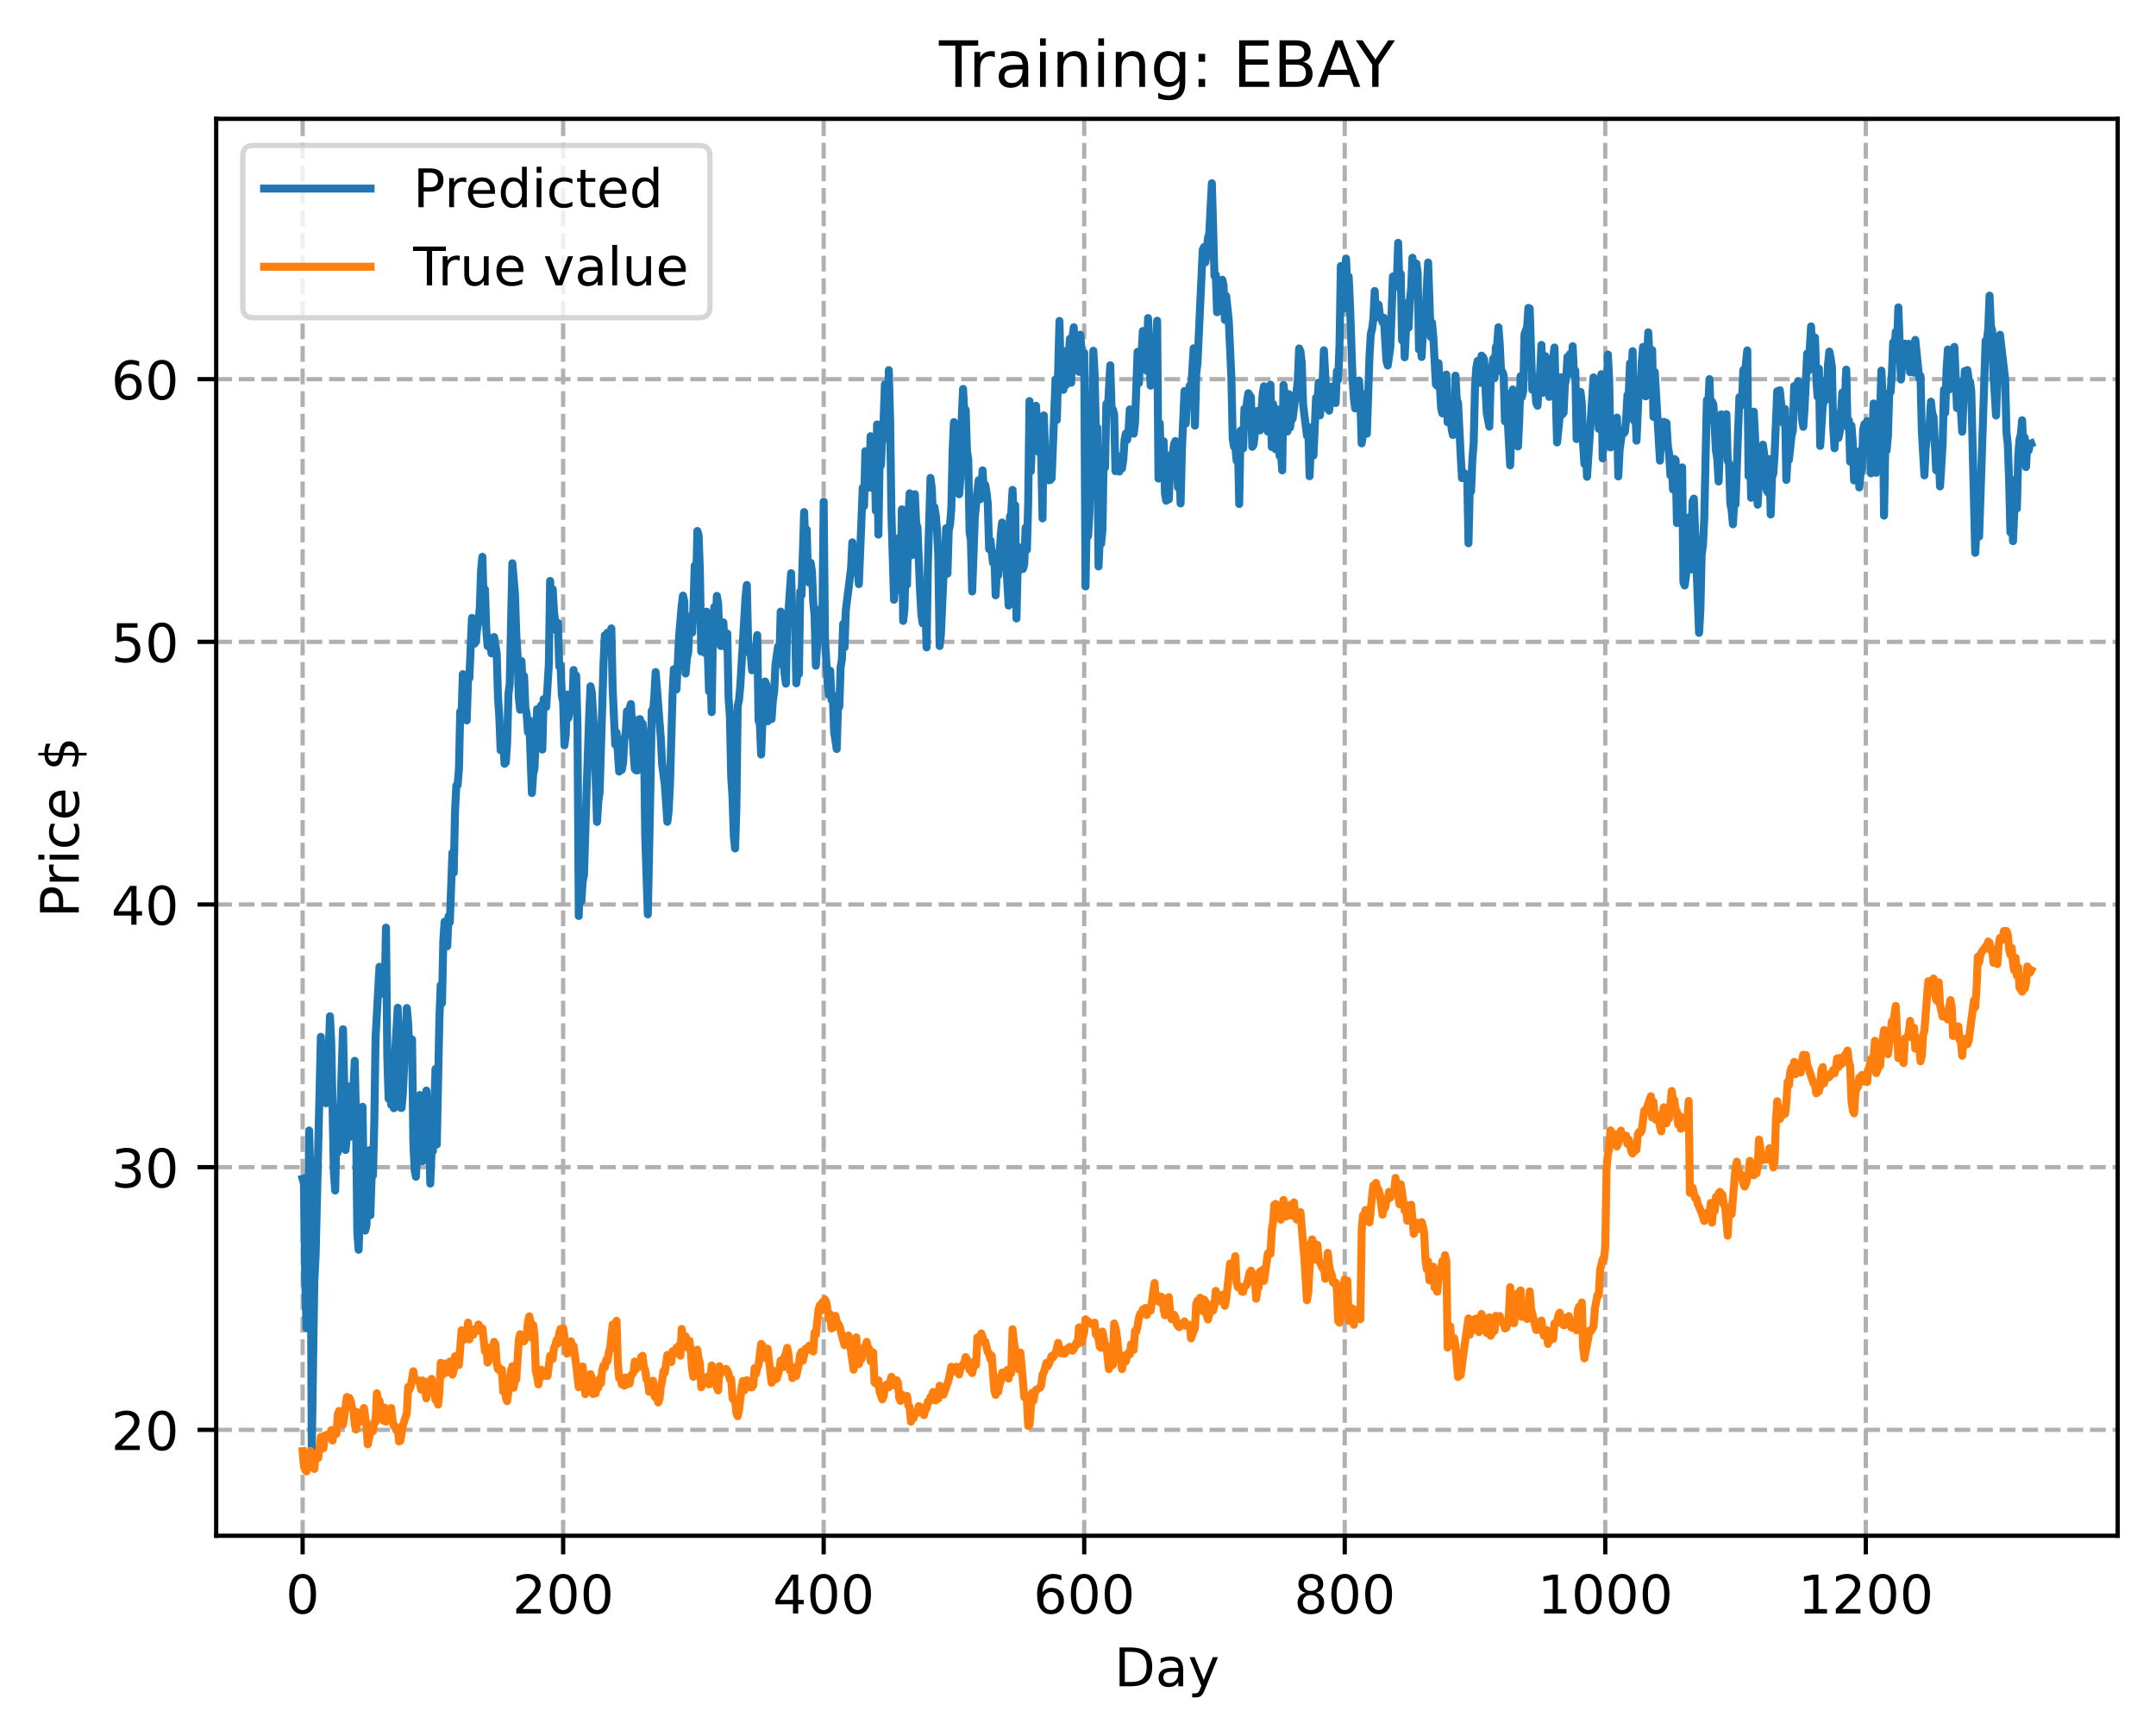 <?xml version="1.0" encoding="utf-8" standalone="no"?>
<!DOCTYPE svg PUBLIC "-//W3C//DTD SVG 1.1//EN"
  "http://www.w3.org/Graphics/SVG/1.1/DTD/svg11.dtd">
<!-- Created with matplotlib (https://matplotlib.org/) -->
<svg height="325.986pt" version="1.1" viewBox="0 0 404.923 325.986" width="404.923pt" xmlns="http://www.w3.org/2000/svg" xmlns:xlink="http://www.w3.org/1999/xlink">
 <defs>
  <style type="text/css">
*{stroke-linecap:butt;stroke-linejoin:round;}
  </style>
 </defs>
 <g id="figure_1">
  <g id="patch_1">
   <path d="M 0 325.986 
L 404.923 325.986 
L 404.923 0 
L 0 0 
z
" style="fill:#ffffff;"/>
  </g>
  <g id="axes_1">
   <g id="patch_2">
    <path d="M 40.603 288.43 
L 397.723 288.43 
L 397.723 22.318 
L 40.603 22.318 
z
" style="fill:#ffffff;"/>
   </g>
   <g id="matplotlib.axis_1">
    <g id="xtick_1">
     <g id="line2d_1">
      <path clip-path="url(#p2952895f7c)" d="M 56.836 288.43 
L 56.836 22.318 
" style="fill:none;stroke:#b0b0b0;stroke-dasharray:2.96,1.28;stroke-dashoffset:0;stroke-width:0.8;"/>
     </g>
     <g id="line2d_2">
      <defs>
       <path d="M 0 0 
L 0 3.5 
" id="m26e2a37922" style="stroke:#000000;stroke-width:0.8;"/>
      </defs>
      <g>
       <use style="stroke:#000000;stroke-width:0.8;" x="56.836" xlink:href="#m26e2a37922" y="288.43"/>
      </g>
     </g>
     <g id="text_1">
      <!-- 0 -->
      <defs>
       <path d="M 31.781 66.406 
Q 24.172 66.406 20.328 58.906 
Q 16.5 51.422 16.5 36.375 
Q 16.5 21.391 20.328 13.891 
Q 24.172 6.391 31.781 6.391 
Q 39.453 6.391 43.281 13.891 
Q 47.125 21.391 47.125 36.375 
Q 47.125 51.422 43.281 58.906 
Q 39.453 66.406 31.781 66.406 
z
M 31.781 74.219 
Q 44.047 74.219 50.516 64.516 
Q 56.984 54.828 56.984 36.375 
Q 56.984 17.969 50.516 8.266 
Q 44.047 -1.422 31.781 -1.422 
Q 19.531 -1.422 13.062 8.266 
Q 6.594 17.969 6.594 36.375 
Q 6.594 54.828 13.062 64.516 
Q 19.531 74.219 31.781 74.219 
z
" id="DejaVuSans-48"/>
      </defs>
      <g transform="translate(53.655 303.029)scale(0.1 -0.1)">
       <use xlink:href="#DejaVuSans-48"/>
      </g>
     </g>
    </g>
    <g id="xtick_2">
     <g id="line2d_3">
      <path clip-path="url(#p2952895f7c)" d="M 105.766 288.43 
L 105.766 22.318 
" style="fill:none;stroke:#b0b0b0;stroke-dasharray:2.96,1.28;stroke-dashoffset:0;stroke-width:0.8;"/>
     </g>
     <g id="line2d_4">
      <g>
       <use style="stroke:#000000;stroke-width:0.8;" x="105.766" xlink:href="#m26e2a37922" y="288.43"/>
      </g>
     </g>
     <g id="text_2">
      <!-- 200 -->
      <defs>
       <path d="M 19.188 8.297 
L 53.609 8.297 
L 53.609 0 
L 7.328 0 
L 7.328 8.297 
Q 12.938 14.109 22.625 23.891 
Q 32.328 33.688 34.812 36.531 
Q 39.547 41.844 41.422 45.531 
Q 43.312 49.219 43.312 52.781 
Q 43.312 58.594 39.234 62.25 
Q 35.156 65.922 28.609 65.922 
Q 23.969 65.922 18.812 64.312 
Q 13.672 62.703 7.812 59.422 
L 7.812 69.391 
Q 13.766 71.781 18.938 73 
Q 24.125 74.219 28.422 74.219 
Q 39.75 74.219 46.484 68.547 
Q 53.219 62.891 53.219 53.422 
Q 53.219 48.922 51.531 44.891 
Q 49.859 40.875 45.406 35.406 
Q 44.188 33.984 37.641 27.219 
Q 31.109 20.453 19.188 8.297 
z
" id="DejaVuSans-50"/>
      </defs>
      <g transform="translate(96.223 303.029)scale(0.1 -0.1)">
       <use xlink:href="#DejaVuSans-50"/>
       <use x="63.623" xlink:href="#DejaVuSans-48"/>
       <use x="127.246" xlink:href="#DejaVuSans-48"/>
      </g>
     </g>
    </g>
    <g id="xtick_3">
     <g id="line2d_5">
      <path clip-path="url(#p2952895f7c)" d="M 154.697 288.43 
L 154.697 22.318 
" style="fill:none;stroke:#b0b0b0;stroke-dasharray:2.96,1.28;stroke-dashoffset:0;stroke-width:0.8;"/>
     </g>
     <g id="line2d_6">
      <g>
       <use style="stroke:#000000;stroke-width:0.8;" x="154.697" xlink:href="#m26e2a37922" y="288.43"/>
      </g>
     </g>
     <g id="text_3">
      <!-- 400 -->
      <defs>
       <path d="M 37.797 64.312 
L 12.891 25.391 
L 37.797 25.391 
z
M 35.203 72.906 
L 47.609 72.906 
L 47.609 25.391 
L 58.016 25.391 
L 58.016 17.188 
L 47.609 17.188 
L 47.609 0 
L 37.797 0 
L 37.797 17.188 
L 4.891 17.188 
L 4.891 26.703 
z
" id="DejaVuSans-52"/>
      </defs>
      <g transform="translate(145.153 303.029)scale(0.1 -0.1)">
       <use xlink:href="#DejaVuSans-52"/>
       <use x="63.623" xlink:href="#DejaVuSans-48"/>
       <use x="127.246" xlink:href="#DejaVuSans-48"/>
      </g>
     </g>
    </g>
    <g id="xtick_4">
     <g id="line2d_7">
      <path clip-path="url(#p2952895f7c)" d="M 203.628 288.43 
L 203.628 22.318 
" style="fill:none;stroke:#b0b0b0;stroke-dasharray:2.96,1.28;stroke-dashoffset:0;stroke-width:0.8;"/>
     </g>
     <g id="line2d_8">
      <g>
       <use style="stroke:#000000;stroke-width:0.8;" x="203.628" xlink:href="#m26e2a37922" y="288.43"/>
      </g>
     </g>
     <g id="text_4">
      <!-- 600 -->
      <defs>
       <path d="M 33.016 40.375 
Q 26.375 40.375 22.484 35.828 
Q 18.609 31.297 18.609 23.391 
Q 18.609 15.531 22.484 10.953 
Q 26.375 6.391 33.016 6.391 
Q 39.656 6.391 43.531 10.953 
Q 47.406 15.531 47.406 23.391 
Q 47.406 31.297 43.531 35.828 
Q 39.656 40.375 33.016 40.375 
z
M 52.594 71.297 
L 52.594 62.312 
Q 48.875 64.062 45.094 64.984 
Q 41.312 65.922 37.594 65.922 
Q 27.828 65.922 22.672 59.328 
Q 17.531 52.734 16.797 39.406 
Q 19.672 43.656 24.016 45.922 
Q 28.375 48.188 33.594 48.188 
Q 44.578 48.188 50.953 41.516 
Q 57.328 34.859 57.328 23.391 
Q 57.328 12.156 50.688 5.359 
Q 44.047 -1.422 33.016 -1.422 
Q 20.359 -1.422 13.672 8.266 
Q 6.984 17.969 6.984 36.375 
Q 6.984 53.656 15.188 63.938 
Q 23.391 74.219 37.203 74.219 
Q 40.922 74.219 44.703 73.484 
Q 48.484 72.75 52.594 71.297 
z
" id="DejaVuSans-54"/>
      </defs>
      <g transform="translate(194.084 303.029)scale(0.1 -0.1)">
       <use xlink:href="#DejaVuSans-54"/>
       <use x="63.623" xlink:href="#DejaVuSans-48"/>
       <use x="127.246" xlink:href="#DejaVuSans-48"/>
      </g>
     </g>
    </g>
    <g id="xtick_5">
     <g id="line2d_9">
      <path clip-path="url(#p2952895f7c)" d="M 252.558 288.43 
L 252.558 22.318 
" style="fill:none;stroke:#b0b0b0;stroke-dasharray:2.96,1.28;stroke-dashoffset:0;stroke-width:0.8;"/>
     </g>
     <g id="line2d_10">
      <g>
       <use style="stroke:#000000;stroke-width:0.8;" x="252.558" xlink:href="#m26e2a37922" y="288.43"/>
      </g>
     </g>
     <g id="text_5">
      <!-- 800 -->
      <defs>
       <path d="M 31.781 34.625 
Q 24.75 34.625 20.719 30.859 
Q 16.703 27.094 16.703 20.516 
Q 16.703 13.922 20.719 10.156 
Q 24.75 6.391 31.781 6.391 
Q 38.812 6.391 42.859 10.172 
Q 46.922 13.969 46.922 20.516 
Q 46.922 27.094 42.891 30.859 
Q 38.875 34.625 31.781 34.625 
z
M 21.922 38.812 
Q 15.578 40.375 12.031 44.719 
Q 8.5 49.078 8.5 55.328 
Q 8.5 64.062 14.719 69.141 
Q 20.953 74.219 31.781 74.219 
Q 42.672 74.219 48.875 69.141 
Q 55.078 64.062 55.078 55.328 
Q 55.078 49.078 51.531 44.719 
Q 48 40.375 41.703 38.812 
Q 48.828 37.156 52.797 32.312 
Q 56.781 27.484 56.781 20.516 
Q 56.781 9.906 50.312 4.234 
Q 43.844 -1.422 31.781 -1.422 
Q 19.734 -1.422 13.25 4.234 
Q 6.781 9.906 6.781 20.516 
Q 6.781 27.484 10.781 32.312 
Q 14.797 37.156 21.922 38.812 
z
M 18.312 54.391 
Q 18.312 48.734 21.844 45.562 
Q 25.391 42.391 31.781 42.391 
Q 38.141 42.391 41.719 45.562 
Q 45.312 48.734 45.312 54.391 
Q 45.312 60.062 41.719 63.234 
Q 38.141 66.406 31.781 66.406 
Q 25.391 66.406 21.844 63.234 
Q 18.312 60.062 18.312 54.391 
z
" id="DejaVuSans-56"/>
      </defs>
      <g transform="translate(243.015 303.029)scale(0.1 -0.1)">
       <use xlink:href="#DejaVuSans-56"/>
       <use x="63.623" xlink:href="#DejaVuSans-48"/>
       <use x="127.246" xlink:href="#DejaVuSans-48"/>
      </g>
     </g>
    </g>
    <g id="xtick_6">
     <g id="line2d_11">
      <path clip-path="url(#p2952895f7c)" d="M 301.489 288.43 
L 301.489 22.318 
" style="fill:none;stroke:#b0b0b0;stroke-dasharray:2.96,1.28;stroke-dashoffset:0;stroke-width:0.8;"/>
     </g>
     <g id="line2d_12">
      <g>
       <use style="stroke:#000000;stroke-width:0.8;" x="301.489" xlink:href="#m26e2a37922" y="288.43"/>
      </g>
     </g>
     <g id="text_6">
      <!-- 1000 -->
      <defs>
       <path d="M 12.406 8.297 
L 28.516 8.297 
L 28.516 63.922 
L 10.984 60.406 
L 10.984 69.391 
L 28.422 72.906 
L 38.281 72.906 
L 38.281 8.297 
L 54.391 8.297 
L 54.391 0 
L 12.406 0 
z
" id="DejaVuSans-49"/>
      </defs>
      <g transform="translate(288.764 303.029)scale(0.1 -0.1)">
       <use xlink:href="#DejaVuSans-49"/>
       <use x="63.623" xlink:href="#DejaVuSans-48"/>
       <use x="127.246" xlink:href="#DejaVuSans-48"/>
       <use x="190.869" xlink:href="#DejaVuSans-48"/>
      </g>
     </g>
    </g>
    <g id="xtick_7">
     <g id="line2d_13">
      <path clip-path="url(#p2952895f7c)" d="M 350.419 288.43 
L 350.419 22.318 
" style="fill:none;stroke:#b0b0b0;stroke-dasharray:2.96,1.28;stroke-dashoffset:0;stroke-width:0.8;"/>
     </g>
     <g id="line2d_14">
      <g>
       <use style="stroke:#000000;stroke-width:0.8;" x="350.419" xlink:href="#m26e2a37922" y="288.43"/>
      </g>
     </g>
     <g id="text_7">
      <!-- 1200 -->
      <g transform="translate(337.694 303.029)scale(0.1 -0.1)">
       <use xlink:href="#DejaVuSans-49"/>
       <use x="63.623" xlink:href="#DejaVuSans-50"/>
       <use x="127.246" xlink:href="#DejaVuSans-48"/>
       <use x="190.869" xlink:href="#DejaVuSans-48"/>
      </g>
     </g>
    </g>
    <g id="text_8">
     <!-- Day -->
     <defs>
      <path d="M 19.672 64.797 
L 19.672 8.109 
L 31.594 8.109 
Q 46.688 8.109 53.688 14.938 
Q 60.688 21.781 60.688 36.531 
Q 60.688 51.172 53.688 57.984 
Q 46.688 64.797 31.594 64.797 
z
M 9.812 72.906 
L 30.078 72.906 
Q 51.266 72.906 61.172 64.094 
Q 71.094 55.281 71.094 36.531 
Q 71.094 17.672 61.125 8.828 
Q 51.172 0 30.078 0 
L 9.812 0 
z
" id="DejaVuSans-68"/>
      <path d="M 34.281 27.484 
Q 23.391 27.484 19.188 25 
Q 14.984 22.516 14.984 16.5 
Q 14.984 11.719 18.141 8.906 
Q 21.297 6.109 26.703 6.109 
Q 34.188 6.109 38.703 11.406 
Q 43.219 16.703 43.219 25.484 
L 43.219 27.484 
z
M 52.203 31.203 
L 52.203 0 
L 43.219 0 
L 43.219 8.297 
Q 40.141 3.328 35.547 0.953 
Q 30.953 -1.422 24.312 -1.422 
Q 15.922 -1.422 10.953 3.297 
Q 6 8.016 6 15.922 
Q 6 25.141 12.172 29.828 
Q 18.359 34.516 30.609 34.516 
L 43.219 34.516 
L 43.219 35.406 
Q 43.219 41.609 39.141 45 
Q 35.062 48.391 27.688 48.391 
Q 23 48.391 18.547 47.266 
Q 14.109 46.141 10.016 43.891 
L 10.016 52.203 
Q 14.938 54.109 19.578 55.047 
Q 24.219 56 28.609 56 
Q 40.484 56 46.344 49.844 
Q 52.203 43.703 52.203 31.203 
z
" id="DejaVuSans-97"/>
      <path d="M 32.172 -5.078 
Q 28.375 -14.844 24.75 -17.812 
Q 21.141 -20.797 15.094 -20.797 
L 7.906 -20.797 
L 7.906 -13.281 
L 13.188 -13.281 
Q 16.891 -13.281 18.938 -11.516 
Q 21 -9.766 23.484 -3.219 
L 25.094 0.875 
L 2.984 54.688 
L 12.5 54.688 
L 29.594 11.922 
L 46.688 54.688 
L 56.203 54.688 
z
" id="DejaVuSans-121"/>
     </defs>
     <g transform="translate(209.29 316.707)scale(0.1 -0.1)">
      <use xlink:href="#DejaVuSans-68"/>
      <use x="77.002" xlink:href="#DejaVuSans-97"/>
      <use x="138.281" xlink:href="#DejaVuSans-121"/>
     </g>
    </g>
   </g>
   <g id="matplotlib.axis_2">
    <g id="ytick_1">
     <g id="line2d_15">
      <path clip-path="url(#p2952895f7c)" d="M 40.603 268.54 
L 397.723 268.54 
" style="fill:none;stroke:#b0b0b0;stroke-dasharray:2.96,1.28;stroke-dashoffset:0;stroke-width:0.8;"/>
     </g>
     <g id="line2d_16">
      <defs>
       <path d="M 0 0 
L -3.5 0 
" id="me930973c45" style="stroke:#000000;stroke-width:0.8;"/>
      </defs>
      <g>
       <use style="stroke:#000000;stroke-width:0.8;" x="40.603" xlink:href="#me930973c45" y="268.54"/>
      </g>
     </g>
     <g id="text_9">
      <!-- 20 -->
      <g transform="translate(20.878 272.339)scale(0.1 -0.1)">
       <use xlink:href="#DejaVuSans-50"/>
       <use x="63.623" xlink:href="#DejaVuSans-48"/>
      </g>
     </g>
    </g>
    <g id="ytick_2">
     <g id="line2d_17">
      <path clip-path="url(#p2952895f7c)" d="M 40.603 219.208 
L 397.723 219.208 
" style="fill:none;stroke:#b0b0b0;stroke-dasharray:2.96,1.28;stroke-dashoffset:0;stroke-width:0.8;"/>
     </g>
     <g id="line2d_18">
      <g>
       <use style="stroke:#000000;stroke-width:0.8;" x="40.603" xlink:href="#me930973c45" y="219.208"/>
      </g>
     </g>
     <g id="text_10">
      <!-- 30 -->
      <defs>
       <path d="M 40.578 39.312 
Q 47.656 37.797 51.625 33 
Q 55.609 28.219 55.609 21.188 
Q 55.609 10.406 48.188 4.484 
Q 40.766 -1.422 27.094 -1.422 
Q 22.516 -1.422 17.656 -0.516 
Q 12.797 0.391 7.625 2.203 
L 7.625 11.719 
Q 11.719 9.328 16.594 8.109 
Q 21.484 6.891 26.812 6.891 
Q 36.078 6.891 40.938 10.547 
Q 45.797 14.203 45.797 21.188 
Q 45.797 27.641 41.281 31.266 
Q 36.766 34.906 28.719 34.906 
L 20.219 34.906 
L 20.219 43.016 
L 29.109 43.016 
Q 36.375 43.016 40.234 45.922 
Q 44.094 48.828 44.094 54.297 
Q 44.094 59.906 40.109 62.906 
Q 36.141 65.922 28.719 65.922 
Q 24.656 65.922 20.016 65.031 
Q 15.375 64.156 9.812 62.312 
L 9.812 71.094 
Q 15.438 72.656 20.344 73.438 
Q 25.25 74.219 29.594 74.219 
Q 40.828 74.219 47.359 69.109 
Q 53.906 64.016 53.906 55.328 
Q 53.906 49.266 50.438 45.094 
Q 46.969 40.922 40.578 39.312 
z
" id="DejaVuSans-51"/>
      </defs>
      <g transform="translate(20.878 223.007)scale(0.1 -0.1)">
       <use xlink:href="#DejaVuSans-51"/>
       <use x="63.623" xlink:href="#DejaVuSans-48"/>
      </g>
     </g>
    </g>
    <g id="ytick_3">
     <g id="line2d_19">
      <path clip-path="url(#p2952895f7c)" d="M 40.603 169.875 
L 397.723 169.875 
" style="fill:none;stroke:#b0b0b0;stroke-dasharray:2.96,1.28;stroke-dashoffset:0;stroke-width:0.8;"/>
     </g>
     <g id="line2d_20">
      <g>
       <use style="stroke:#000000;stroke-width:0.8;" x="40.603" xlink:href="#me930973c45" y="169.875"/>
      </g>
     </g>
     <g id="text_11">
      <!-- 40 -->
      <g transform="translate(20.878 173.675)scale(0.1 -0.1)">
       <use xlink:href="#DejaVuSans-52"/>
       <use x="63.623" xlink:href="#DejaVuSans-48"/>
      </g>
     </g>
    </g>
    <g id="ytick_4">
     <g id="line2d_21">
      <path clip-path="url(#p2952895f7c)" d="M 40.603 120.543 
L 397.723 120.543 
" style="fill:none;stroke:#b0b0b0;stroke-dasharray:2.96,1.28;stroke-dashoffset:0;stroke-width:0.8;"/>
     </g>
     <g id="line2d_22">
      <g>
       <use style="stroke:#000000;stroke-width:0.8;" x="40.603" xlink:href="#me930973c45" y="120.543"/>
      </g>
     </g>
     <g id="text_12">
      <!-- 50 -->
      <defs>
       <path d="M 10.797 72.906 
L 49.516 72.906 
L 49.516 64.594 
L 19.828 64.594 
L 19.828 46.734 
Q 21.969 47.469 24.109 47.828 
Q 26.266 48.188 28.422 48.188 
Q 40.625 48.188 47.75 41.5 
Q 54.891 34.812 54.891 23.391 
Q 54.891 11.625 47.562 5.094 
Q 40.234 -1.422 26.906 -1.422 
Q 22.312 -1.422 17.547 -0.641 
Q 12.797 0.141 7.719 1.703 
L 7.719 11.625 
Q 12.109 9.234 16.797 8.062 
Q 21.484 6.891 26.703 6.891 
Q 35.156 6.891 40.078 11.328 
Q 45.016 15.766 45.016 23.391 
Q 45.016 31 40.078 35.438 
Q 35.156 39.891 26.703 39.891 
Q 22.75 39.891 18.812 39.016 
Q 14.891 38.141 10.797 36.281 
z
" id="DejaVuSans-53"/>
      </defs>
      <g transform="translate(20.878 124.343)scale(0.1 -0.1)">
       <use xlink:href="#DejaVuSans-53"/>
       <use x="63.623" xlink:href="#DejaVuSans-48"/>
      </g>
     </g>
    </g>
    <g id="ytick_5">
     <g id="line2d_23">
      <path clip-path="url(#p2952895f7c)" d="M 40.603 71.211 
L 397.723 71.211 
" style="fill:none;stroke:#b0b0b0;stroke-dasharray:2.96,1.28;stroke-dashoffset:0;stroke-width:0.8;"/>
     </g>
     <g id="line2d_24">
      <g>
       <use style="stroke:#000000;stroke-width:0.8;" x="40.603" xlink:href="#me930973c45" y="71.211"/>
      </g>
     </g>
     <g id="text_13">
      <!-- 60 -->
      <g transform="translate(20.878 75.011)scale(0.1 -0.1)">
       <use xlink:href="#DejaVuSans-54"/>
       <use x="63.623" xlink:href="#DejaVuSans-48"/>
      </g>
     </g>
    </g>
    <g id="text_14">
     <!-- Price $ -->
     <defs>
      <path d="M 19.672 64.797 
L 19.672 37.406 
L 32.078 37.406 
Q 38.969 37.406 42.719 40.969 
Q 46.484 44.531 46.484 51.125 
Q 46.484 57.672 42.719 61.234 
Q 38.969 64.797 32.078 64.797 
z
M 9.812 72.906 
L 32.078 72.906 
Q 44.344 72.906 50.609 67.359 
Q 56.891 61.812 56.891 51.125 
Q 56.891 40.328 50.609 34.812 
Q 44.344 29.297 32.078 29.297 
L 19.672 29.297 
L 19.672 0 
L 9.812 0 
z
" id="DejaVuSans-80"/>
      <path d="M 41.109 46.297 
Q 39.594 47.172 37.812 47.578 
Q 36.031 48 33.891 48 
Q 26.266 48 22.188 43.047 
Q 18.109 38.094 18.109 28.812 
L 18.109 0 
L 9.078 0 
L 9.078 54.688 
L 18.109 54.688 
L 18.109 46.188 
Q 20.953 51.172 25.484 53.578 
Q 30.031 56 36.531 56 
Q 37.453 56 38.578 55.875 
Q 39.703 55.766 41.062 55.516 
z
" id="DejaVuSans-114"/>
      <path d="M 9.422 54.688 
L 18.406 54.688 
L 18.406 0 
L 9.422 0 
z
M 9.422 75.984 
L 18.406 75.984 
L 18.406 64.594 
L 9.422 64.594 
z
" id="DejaVuSans-105"/>
      <path d="M 48.781 52.594 
L 48.781 44.188 
Q 44.969 46.297 41.141 47.344 
Q 37.312 48.391 33.406 48.391 
Q 24.656 48.391 19.812 42.844 
Q 14.984 37.312 14.984 27.297 
Q 14.984 17.281 19.812 11.734 
Q 24.656 6.203 33.406 6.203 
Q 37.312 6.203 41.141 7.25 
Q 44.969 8.297 48.781 10.406 
L 48.781 2.094 
Q 45.016 0.344 40.984 -0.531 
Q 36.969 -1.422 32.422 -1.422 
Q 20.062 -1.422 12.781 6.344 
Q 5.516 14.109 5.516 27.297 
Q 5.516 40.672 12.859 48.328 
Q 20.219 56 33.016 56 
Q 37.156 56 41.109 55.141 
Q 45.062 54.297 48.781 52.594 
z
" id="DejaVuSans-99"/>
      <path d="M 56.203 29.594 
L 56.203 25.203 
L 14.891 25.203 
Q 15.484 15.922 20.484 11.062 
Q 25.484 6.203 34.422 6.203 
Q 39.594 6.203 44.453 7.469 
Q 49.312 8.734 54.109 11.281 
L 54.109 2.781 
Q 49.266 0.734 44.188 -0.344 
Q 39.109 -1.422 33.891 -1.422 
Q 20.797 -1.422 13.156 6.188 
Q 5.516 13.812 5.516 26.812 
Q 5.516 40.234 12.766 48.109 
Q 20.016 56 32.328 56 
Q 43.359 56 49.781 48.891 
Q 56.203 41.797 56.203 29.594 
z
M 47.219 32.234 
Q 47.125 39.594 43.094 43.984 
Q 39.062 48.391 32.422 48.391 
Q 24.906 48.391 20.391 44.141 
Q 15.875 39.891 15.188 32.172 
z
" id="DejaVuSans-101"/>
      <path id="DejaVuSans-32"/>
      <path d="M 33.797 -14.703 
L 28.906 -14.703 
L 28.859 0 
Q 23.734 0.094 18.609 1.188 
Q 13.484 2.297 8.297 4.5 
L 8.297 13.281 
Q 13.281 10.156 18.375 8.562 
Q 23.484 6.984 28.906 6.938 
L 28.906 29.203 
Q 18.109 30.953 13.203 35.156 
Q 8.297 39.359 8.297 46.688 
Q 8.297 54.641 13.625 59.219 
Q 18.953 63.812 28.906 64.5 
L 28.906 75.984 
L 33.797 75.984 
L 33.797 64.656 
Q 38.328 64.453 42.578 63.688 
Q 46.828 62.938 50.875 61.625 
L 50.875 53.078 
Q 46.828 55.125 42.547 56.25 
Q 38.281 57.375 33.797 57.562 
L 33.797 36.719 
Q 44.875 35.016 50.094 30.609 
Q 55.328 26.219 55.328 18.609 
Q 55.328 10.359 49.781 5.594 
Q 44.234 0.828 33.797 0.094 
z
M 28.906 37.594 
L 28.906 57.625 
Q 23.25 56.984 20.266 54.391 
Q 17.281 51.812 17.281 47.516 
Q 17.281 43.312 20.031 40.969 
Q 22.797 38.625 28.906 37.594 
z
M 33.797 28.219 
L 33.797 7.078 
Q 39.984 7.906 43.141 10.594 
Q 46.297 13.281 46.297 17.672 
Q 46.297 21.969 43.281 24.5 
Q 40.281 27.047 33.797 28.219 
z
" id="DejaVuSans-36"/>
     </defs>
     <g transform="translate(14.798 172.342)rotate(-90)scale(0.1 -0.1)">
      <use xlink:href="#DejaVuSans-80"/>
      <use x="58.553" xlink:href="#DejaVuSans-114"/>
      <use x="99.666" xlink:href="#DejaVuSans-105"/>
      <use x="127.449" xlink:href="#DejaVuSans-99"/>
      <use x="182.43" xlink:href="#DejaVuSans-101"/>
      <use x="243.953" xlink:href="#DejaVuSans-32"/>
      <use x="275.74" xlink:href="#DejaVuSans-36"/>
     </g>
    </g>
   </g>
   <g id="line2d_25">
    <path clip-path="url(#p2952895f7c)" d="M 56.836 221.378 
L 57.081 222.283 
L 57.325 240.564 
L 57.57 249.473 
L 57.814 242.416 
L 58.059 212.328 
L 58.304 221.215 
L 58.548 272.438 
L 59.038 240.53 
L 59.282 235.659 
L 60.261 194.727 
L 60.506 202.337 
L 60.75 205.753 
L 60.995 198.819 
L 61.24 207.208 
L 61.484 204.706 
L 61.974 190.866 
L 62.218 196.044 
L 62.708 220.228 
L 62.952 223.602 
L 63.197 212.56 
L 63.441 216.434 
L 63.686 208.554 
L 63.931 208.54 
L 64.42 193.304 
L 64.909 215.982 
L 65.154 213.202 
L 65.399 204.04 
L 65.643 210.937 
L 65.888 213.47 
L 66.377 204.288 
L 66.622 199.241 
L 66.867 210.417 
L 67.111 231.617 
L 67.356 234.726 
L 67.601 227.34 
L 68.09 207.865 
L 68.335 224.482 
L 68.579 231.125 
L 68.824 230.154 
L 69.313 216.041 
L 69.558 228.237 
L 69.802 220.835 
L 70.047 220.798 
L 70.292 211.051 
L 70.536 194.923 
L 71.27 181.579 
L 72.004 184.423 
L 72.249 186.753 
L 72.494 174.225 
L 72.738 198.473 
L 72.983 206.359 
L 73.228 204.272 
L 73.472 207.503 
L 73.717 202.414 
L 73.962 208.144 
L 74.206 197.737 
L 74.696 189.264 
L 75.185 208.027 
L 75.429 208.093 
L 75.674 205.176 
L 76.408 189.33 
L 76.653 192.195 
L 76.897 197.402 
L 77.142 196.578 
L 77.387 195.222 
L 77.631 214.451 
L 77.876 219.747 
L 78.121 221.016 
L 78.855 205.651 
L 79.099 207.886 
L 79.344 218.09 
L 79.589 206.584 
L 79.833 208.972 
L 80.078 204.824 
L 80.323 212.175 
L 80.567 212.555 
L 80.812 222.293 
L 81.056 216.116 
L 81.301 216.213 
L 81.79 200.764 
L 82.035 214.948 
L 82.524 191.362 
L 82.769 185.018 
L 83.014 188.41 
L 83.258 176.731 
L 83.503 173.11 
L 83.748 174.81 
L 83.992 177.731 
L 84.237 172.083 
L 84.482 173.209 
L 84.971 160.172 
L 85.216 163.915 
L 85.46 152.307 
L 85.705 147.529 
L 85.95 147.445 
L 86.194 144.425 
L 86.439 133.658 
L 86.684 134.432 
L 86.928 126.61 
L 87.173 126.876 
L 87.417 129.913 
L 87.662 135.302 
L 87.907 127.293 
L 88.151 127.363 
L 88.641 116.053 
L 88.885 119.677 
L 89.13 120.881 
L 89.375 120.487 
L 89.619 117.99 
L 89.864 116.877 
L 90.109 114.193 
L 90.353 107.104 
L 90.598 104.573 
L 90.843 113.363 
L 91.087 110.695 
L 91.332 118.375 
L 91.577 121.347 
L 91.821 120.364 
L 92.066 121.193 
L 92.311 122.717 
L 92.555 119.833 
L 92.8 119.646 
L 93.289 122.764 
L 93.534 131.005 
L 93.778 134.653 
L 94.023 140.913 
L 94.268 140.001 
L 94.512 138.526 
L 94.757 143.45 
L 95.002 143.189 
L 95.246 139.383 
L 95.491 130.347 
L 95.736 128.458 
L 96.225 105.789 
L 96.714 111.507 
L 96.959 119.073 
L 97.204 123.136 
L 97.448 131.129 
L 97.693 133.302 
L 97.938 124.159 
L 98.182 128.944 
L 98.427 126.973 
L 98.672 132.886 
L 98.916 134.092 
L 99.161 137.521 
L 99.405 135.278 
L 99.895 148.948 
L 100.139 145.372 
L 100.384 144.314 
L 100.873 133.179 
L 101.118 133.471 
L 101.363 136.532 
L 101.607 132.504 
L 101.852 140.782 
L 102.097 131.318 
L 102.586 132.771 
L 103.075 124.854 
L 103.32 109.112 
L 103.565 114.815 
L 103.809 110.668 
L 104.054 115.04 
L 104.543 118.445 
L 104.788 116.983 
L 105.032 125.185 
L 105.277 124.934 
L 105.522 130.665 
L 105.766 131.818 
L 106.011 139.989 
L 106.256 137.995 
L 106.5 130.452 
L 106.745 134.841 
L 106.99 133.469 
L 107.234 131.335 
L 107.479 133.343 
L 107.724 125.834 
L 107.968 130.221 
L 108.213 126.861 
L 108.458 136.313 
L 108.702 172.034 
L 108.947 160.946 
L 109.192 169.262 
L 109.436 165.498 
L 109.681 164.376 
L 110.17 148.433 
L 110.66 134.307 
L 110.904 128.888 
L 111.149 130.061 
L 111.638 138.325 
L 112.127 154.37 
L 112.372 150.578 
L 112.617 148.747 
L 113.351 124.613 
L 113.595 119.323 
L 113.84 119.26 
L 114.085 118.828 
L 114.329 118.878 
L 114.574 122.515 
L 114.819 118.018 
L 115.063 129.387 
L 115.553 139.832 
L 115.797 137.564 
L 116.287 144.907 
L 116.531 143.217 
L 116.776 144.592 
L 117.02 143.315 
L 117.265 138.772 
L 117.51 137.743 
L 117.754 133.573 
L 117.999 137.809 
L 118.244 133.12 
L 118.488 132.225 
L 118.978 141.184 
L 119.222 144.422 
L 119.467 144.685 
L 119.712 144.697 
L 119.956 135.13 
L 120.201 135.068 
L 120.446 137.169 
L 120.69 135.901 
L 120.935 137.896 
L 121.18 157.053 
L 121.669 171.734 
L 122.158 147.815 
L 122.403 133.467 
L 122.648 133.754 
L 122.892 130.742 
L 123.137 126.22 
L 124.115 138.758 
L 124.36 143.602 
L 124.849 147.278 
L 125.339 154.341 
L 125.583 152.305 
L 125.828 147.339 
L 126.317 130.405 
L 126.562 125.685 
L 127.051 129.487 
L 127.541 119.477 
L 128.03 113.783 
L 128.275 111.862 
L 128.519 112.968 
L 128.764 126.497 
L 129.008 123.595 
L 129.253 122.601 
L 129.498 116.435 
L 129.742 115.719 
L 129.987 118.827 
L 130.232 114.393 
L 130.476 106.224 
L 130.721 111.193 
L 130.966 99.725 
L 131.21 100.56 
L 131.455 107.518 
L 131.7 122.373 
L 131.944 119.187 
L 132.189 118.547 
L 132.434 122.676 
L 132.678 114.881 
L 133.168 129.841 
L 133.412 125.418 
L 133.657 133.748 
L 133.902 118.545 
L 134.146 114.013 
L 134.391 117.844 
L 134.636 111.917 
L 134.88 113.352 
L 135.125 120.562 
L 135.369 121.325 
L 135.614 117.155 
L 135.859 116.899 
L 136.103 121.403 
L 136.593 118.983 
L 136.837 131.19 
L 137.082 134.476 
L 137.327 145.851 
L 137.571 149.641 
L 137.816 157.062 
L 138.061 159.351 
L 138.305 151.629 
L 138.55 132.576 
L 138.795 131.469 
L 139.039 128.801 
L 140.018 112.199 
L 140.263 109.867 
L 140.507 120.736 
L 140.752 122.668 
L 140.996 122.93 
L 141.241 125.888 
L 141.975 121.758 
L 142.22 119.274 
L 142.464 135.352 
L 142.709 135.944 
L 142.954 141.707 
L 143.443 129.136 
L 143.688 127.996 
L 143.932 128.58 
L 144.177 135.467 
L 144.422 130.876 
L 144.666 135.018 
L 144.911 135.049 
L 145.156 131.559 
L 145.4 129.923 
L 145.645 124.762 
L 146.134 121.416 
L 146.379 123.476 
L 146.624 114.869 
L 146.868 124.867 
L 147.113 122.821 
L 147.357 126.575 
L 147.602 128.401 
L 147.847 116.805 
L 148.091 114.674 
L 148.581 107.653 
L 148.825 116.406 
L 149.07 115.849 
L 149.315 116.97 
L 149.559 128.333 
L 149.804 125.691 
L 150.049 126.608 
L 150.293 111.07 
L 150.538 111.782 
L 151.027 96.176 
L 151.272 103.188 
L 151.517 99.476 
L 151.761 109.074 
L 152.006 109.442 
L 152.251 105.705 
L 152.495 107.343 
L 152.74 113.12 
L 152.984 115.572 
L 153.229 125.039 
L 153.474 121 
L 153.718 114.767 
L 153.963 114.493 
L 154.452 116.49 
L 154.697 94.221 
L 154.942 120.002 
L 155.431 128.265 
L 155.676 130.523 
L 155.92 125.965 
L 156.165 131.431 
L 156.41 130.556 
L 156.654 137.397 
L 157.144 140.677 
L 157.388 132.664 
L 157.633 132.734 
L 157.878 125.295 
L 158.122 123.803 
L 158.367 117.145 
L 158.612 121.575 
L 158.856 114.603 
L 159.835 106.787 
L 160.079 101.86 
L 160.324 105.582 
L 160.569 107.437 
L 160.813 103.038 
L 161.303 109.703 
L 162.037 91.582 
L 162.281 95.051 
L 162.526 84.737 
L 162.771 86.836 
L 163.015 85.368 
L 163.26 91.572 
L 163.505 81.928 
L 163.749 82.162 
L 163.994 91.75 
L 164.239 84.474 
L 164.483 95.933 
L 164.728 79.71 
L 164.972 100.414 
L 165.217 85.974 
L 165.462 87.374 
L 165.706 81.426 
L 165.951 79.007 
L 166.196 72.185 
L 166.44 79.756 
L 166.685 82.356 
L 166.93 69.516 
L 167.174 78.793 
L 167.419 96.35 
L 167.908 112.642 
L 168.153 109.356 
L 168.398 108.311 
L 168.642 106.174 
L 168.887 100.971 
L 169.132 110.897 
L 169.376 95.667 
L 169.621 116.614 
L 169.866 114.529 
L 170.11 105.488 
L 170.355 109.811 
L 170.6 97.287 
L 170.844 92.653 
L 171.089 104.322 
L 171.333 93.65 
L 171.578 104.168 
L 171.823 92.817 
L 172.067 98.239 
L 172.312 99.024 
L 172.801 111.057 
L 173.046 115.427 
L 173.291 117.066 
L 173.78 113.201 
L 174.025 121.592 
L 174.269 106.069 
L 174.759 89.766 
L 175.003 91.751 
L 175.248 98.027 
L 175.493 95.267 
L 175.737 96.718 
L 175.982 99.529 
L 176.227 104.594 
L 176.471 121.335 
L 176.716 119.153 
L 177.205 108.059 
L 177.45 107.177 
L 177.694 99.219 
L 177.939 107.752 
L 178.184 99.64 
L 178.428 98.515 
L 178.673 95.462 
L 178.918 84.505 
L 179.162 79.272 
L 179.407 82.139 
L 179.652 88.78 
L 179.896 89.984 
L 180.141 92.829 
L 180.386 89.73 
L 180.63 78.502 
L 180.875 73.053 
L 181.12 77.645 
L 181.364 76.963 
L 181.609 84.656 
L 181.854 86.276 
L 182.098 99.974 
L 182.343 101.376 
L 182.588 111.094 
L 183.077 97.273 
L 183.566 92.173 
L 183.811 90.185 
L 184.055 93.78 
L 184.3 92.233 
L 184.545 88.34 
L 184.789 92.935 
L 185.034 91.064 
L 185.279 92.442 
L 185.523 94.648 
L 185.768 103.128 
L 186.013 101.492 
L 186.502 105.726 
L 186.747 103.911 
L 186.991 111.807 
L 187.236 107.189 
L 187.481 108.051 
L 187.97 100.265 
L 188.215 98.141 
L 188.704 101.06 
L 189.438 113.738 
L 189.682 97.083 
L 189.927 96.405 
L 190.172 92.012 
L 190.416 98.143 
L 190.661 94.873 
L 190.906 116.157 
L 191.15 105.278 
L 191.395 107.162 
L 191.64 103.863 
L 191.884 102.756 
L 192.129 106.856 
L 192.374 105.933 
L 192.618 99.114 
L 192.863 103.277 
L 193.108 94.495 
L 193.352 75.327 
L 193.597 88.497 
L 194.086 77.014 
L 194.331 82.966 
L 194.575 76.207 
L 195.065 84.874 
L 195.309 84.514 
L 195.554 85.327 
L 195.799 97.356 
L 196.043 78.021 
L 196.288 84.859 
L 196.533 85.423 
L 196.777 87.139 
L 197.022 90.214 
L 197.267 90.145 
L 197.511 89.816 
L 198.245 71.275 
L 198.49 78.874 
L 198.979 60.279 
L 199.224 70.831 
L 199.713 73.22 
L 199.958 71.46 
L 200.203 72.33 
L 200.447 65.773 
L 200.692 68.304 
L 200.936 63.633 
L 201.181 71.883 
L 201.426 63.429 
L 201.67 61.461 
L 201.915 67.149 
L 202.16 64.582 
L 202.404 65 
L 202.649 69.846 
L 202.894 62.863 
L 203.383 69.192 
L 203.628 66.257 
L 203.872 110.144 
L 204.117 97.665 
L 204.362 100.695 
L 204.606 96.481 
L 204.851 89.214 
L 205.34 65.874 
L 205.585 70.244 
L 205.83 81.39 
L 206.074 80.293 
L 206.319 106.389 
L 206.563 100.788 
L 206.808 102.111 
L 207.053 99.452 
L 207.297 85.381 
L 207.542 87.792 
L 207.787 75.846 
L 208.031 77.546 
L 208.521 68.608 
L 208.765 76.685 
L 209.01 76.9 
L 209.255 77.816 
L 209.499 88.487 
L 209.744 87.058 
L 210.233 88.561 
L 210.478 85.708 
L 210.723 87.993 
L 210.967 86.351 
L 211.212 82.567 
L 211.457 81.408 
L 211.701 82.606 
L 211.946 80.982 
L 212.191 76.89 
L 212.435 77.889 
L 212.924 81.454 
L 213.169 79.431 
L 213.658 66.072 
L 213.903 71.952 
L 214.148 66.366 
L 214.392 66.81 
L 214.637 62.173 
L 214.882 66.696 
L 215.126 65.687 
L 215.371 69.649 
L 215.616 59.733 
L 216.105 72.434 
L 216.35 66.73 
L 216.594 66.379 
L 216.839 63.755 
L 217.084 66.794 
L 217.328 60.23 
L 217.573 89.891 
L 217.818 79.497 
L 218.062 87.943 
L 218.307 82.776 
L 218.551 82.887 
L 218.796 92.783 
L 219.041 94.049 
L 219.285 85.535 
L 219.53 93.781 
L 219.775 86.703 
L 220.019 89.466 
L 220.264 85.241 
L 220.509 83.401 
L 220.753 82.829 
L 221.243 91.543 
L 221.487 88.011 
L 221.732 94.559 
L 221.977 84.423 
L 222.466 73.433 
L 222.711 79.547 
L 222.955 74.615 
L 223.2 74.979 
L 223.445 72.416 
L 223.689 73.607 
L 224.179 65.412 
L 224.423 79.947 
L 224.668 70.237 
L 224.912 68.051 
L 225.891 46.917 
L 226.136 46.396 
L 226.38 49.278 
L 226.625 47.546 
L 226.87 44.719 
L 227.114 43.812 
L 227.604 34.414 
L 228.093 51.831 
L 228.338 51.591 
L 228.582 58.65 
L 228.827 58.151 
L 229.072 58.385 
L 229.316 58.077 
L 229.561 52.535 
L 229.806 53.646 
L 230.05 60.091 
L 230.295 55.588 
L 230.784 60.271 
L 231.273 71.09 
L 231.518 82.395 
L 231.763 83.89 
L 232.007 83.885 
L 232.252 86.531 
L 232.497 83.641 
L 232.741 94.663 
L 232.986 80.887 
L 233.231 82.081 
L 233.475 84.23 
L 233.72 76.746 
L 233.965 79.069 
L 234.209 75.273 
L 234.454 73.849 
L 234.943 74.577 
L 235.188 83.919 
L 235.433 83.537 
L 236.167 77.179 
L 236.656 80.827 
L 237.145 73.98 
L 237.39 72.545 
L 237.634 74.754 
L 237.879 80.126 
L 238.124 81.077 
L 238.368 75.162 
L 238.613 72.257 
L 238.858 83.961 
L 239.102 75.881 
L 239.347 79.056 
L 239.592 84.396 
L 239.836 76.874 
L 240.326 85.645 
L 240.57 84.893 
L 240.815 88.341 
L 241.06 72.307 
L 241.304 74.604 
L 241.549 74.661 
L 241.794 81.045 
L 242.038 74.015 
L 242.283 80.29 
L 242.527 78.472 
L 242.772 78.659 
L 243.261 74.673 
L 243.506 73.606 
L 243.751 71.374 
L 243.995 65.444 
L 244.24 65.988 
L 244.485 68.142 
L 244.729 75.877 
L 245.463 81.825 
L 245.708 80.17 
L 245.953 89.437 
L 246.197 83.857 
L 246.442 82.705 
L 246.687 85.555 
L 247.176 74.7 
L 247.421 75.827 
L 247.665 71.858 
L 247.91 78.012 
L 248.155 75.68 
L 248.399 71.957 
L 248.644 65.791 
L 249.133 74.965 
L 249.378 76.698 
L 249.622 77.134 
L 250.112 72.587 
L 250.356 72.592 
L 250.601 75.555 
L 250.846 75.703 
L 251.09 69.712 
L 251.335 71.281 
L 251.58 64.642 
L 251.824 49.958 
L 252.314 57.999 
L 252.558 51.811 
L 252.803 48.559 
L 253.048 53.875 
L 253.292 51.939 
L 253.537 57.039 
L 254.026 71.081 
L 254.271 74.797 
L 254.515 76.707 
L 255.005 72.528 
L 255.249 71.476 
L 255.494 75.273 
L 255.739 83.27 
L 255.983 81.409 
L 256.228 78.411 
L 256.473 74.008 
L 256.717 81.458 
L 257.207 66.912 
L 257.451 62.751 
L 257.696 61.758 
L 257.941 59.837 
L 258.185 54.652 
L 258.43 59.623 
L 258.675 57.092 
L 258.919 57.243 
L 259.164 59.271 
L 259.409 59.54 
L 259.653 60.512 
L 259.898 59.668 
L 260.387 67.733 
L 260.632 68.657 
L 261.121 65.195 
L 261.61 51.921 
L 261.855 52.143 
L 262.344 52.933 
L 262.589 45.607 
L 262.834 54.011 
L 263.078 51.432 
L 263.323 63.921 
L 263.568 56.872 
L 263.812 67.104 
L 264.057 61.979 
L 264.302 60.301 
L 264.546 61.543 
L 264.791 56.455 
L 265.036 54.064 
L 265.28 48.406 
L 265.77 54.737 
L 266.014 49.497 
L 266.259 51.308 
L 266.503 65.629 
L 266.748 61.648 
L 266.993 67.053 
L 267.237 62.405 
L 267.482 62.182 
L 267.727 58.887 
L 268.216 49.301 
L 268.705 63.283 
L 268.95 60.604 
L 269.195 63.303 
L 269.684 72.203 
L 269.929 72.459 
L 270.173 68.195 
L 270.663 76.709 
L 270.907 77.647 
L 271.397 73.784 
L 271.641 70.352 
L 271.886 79.315 
L 272.131 74.962 
L 272.62 80.442 
L 272.864 81.708 
L 273.109 78.974 
L 273.354 70.549 
L 273.598 75.018 
L 273.843 75.655 
L 274.332 85.429 
L 274.577 89.798 
L 274.822 88.699 
L 275.311 89.224 
L 275.556 89.112 
L 275.8 102.032 
L 276.045 91.442 
L 276.29 92.261 
L 276.534 86.188 
L 276.779 83.211 
L 277.024 72.685 
L 277.268 69.09 
L 277.513 67.785 
L 277.758 71.059 
L 278.002 71.919 
L 278.247 66.789 
L 278.491 67.049 
L 278.736 67.533 
L 279.225 77.551 
L 279.715 80.133 
L 279.959 71.623 
L 280.449 67.349 
L 280.693 71.033 
L 280.938 65.192 
L 281.183 64.775 
L 281.427 61.462 
L 281.672 64.657 
L 281.917 69.741 
L 282.161 69.826 
L 282.406 70.451 
L 282.651 79.133 
L 282.895 73.901 
L 283.629 87.402 
L 284.118 73.14 
L 284.363 73.749 
L 284.608 76.817 
L 284.852 76.159 
L 285.097 83.855 
L 285.342 78.598 
L 285.586 70.631 
L 285.831 74.567 
L 286.076 73.345 
L 286.32 62.761 
L 286.81 61.435 
L 287.054 57.825 
L 287.299 57.954 
L 287.788 73.23 
L 288.278 72.159 
L 288.522 75.673 
L 288.767 76.211 
L 289.012 71.846 
L 289.256 69.939 
L 289.501 64.77 
L 289.746 73.788 
L 289.99 67.465 
L 290.235 66.891 
L 290.479 72.675 
L 290.724 72.611 
L 290.969 74.539 
L 291.213 68.491 
L 291.458 69.29 
L 291.947 65.26 
L 292.437 83.1 
L 292.926 78.29 
L 293.171 70.859 
L 293.415 77.831 
L 293.66 77.501 
L 293.905 72.227 
L 294.149 71.044 
L 294.394 67.009 
L 294.639 67.981 
L 294.883 66.47 
L 295.128 68.878 
L 295.373 65.021 
L 295.617 70.505 
L 295.862 69.593 
L 296.106 82.469 
L 296.351 78.175 
L 296.596 80.332 
L 296.84 73.587 
L 297.085 75.766 
L 297.33 83.562 
L 297.574 87.158 
L 297.819 84.18 
L 298.064 89.548 
L 299.287 70.875 
L 299.532 75.078 
L 299.776 75.933 
L 300.021 73.596 
L 300.266 80.524 
L 300.51 78.014 
L 300.755 70.278 
L 301 86.105 
L 301.244 77.218 
L 301.489 74.544 
L 301.734 74.553 
L 301.978 66.582 
L 302.223 71.339 
L 302.467 84.036 
L 302.712 79.036 
L 302.957 80.363 
L 303.201 82.423 
L 303.446 82.476 
L 303.691 78.427 
L 303.935 89.474 
L 304.18 84.542 
L 304.669 80.942 
L 304.914 81.415 
L 305.159 81.154 
L 305.403 78.902 
L 305.648 74.208 
L 305.893 74.007 
L 306.137 68.237 
L 306.382 71.475 
L 306.627 65.953 
L 306.871 79.011 
L 307.116 76.052 
L 307.361 82.767 
L 307.85 71.514 
L 308.094 74.005 
L 308.339 68.085 
L 308.584 65.153 
L 308.828 72.131 
L 309.073 74.442 
L 309.562 62.411 
L 309.807 67.115 
L 310.052 68.087 
L 310.296 65.755 
L 310.541 78.302 
L 310.786 69.867 
L 311.764 86.509 
L 312.009 80.004 
L 312.254 81.073 
L 312.498 79.222 
L 312.743 80.752 
L 312.988 79.421 
L 313.232 83.676 
L 313.477 85.244 
L 313.722 89.27 
L 313.966 86.942 
L 314.211 91.921 
L 314.455 86.199 
L 314.7 86.422 
L 314.945 98.238 
L 315.189 88.387 
L 315.434 94.926 
L 315.679 93.753 
L 315.923 87.777 
L 316.168 109.411 
L 316.413 109.958 
L 316.657 108.015 
L 316.902 103.294 
L 317.147 103.041 
L 317.391 97.058 
L 317.636 106.945 
L 317.881 94.18 
L 318.125 93.64 
L 319.104 118.867 
L 319.349 114.68 
L 319.593 104.123 
L 319.838 102.405 
L 320.082 97.35 
L 320.572 75.146 
L 320.816 76.415 
L 321.061 71.202 
L 321.306 78.562 
L 321.55 75.446 
L 321.795 75.993 
L 322.284 84.657 
L 322.529 86.246 
L 322.774 90.434 
L 323.263 77.823 
L 323.508 84.102 
L 323.752 82.407 
L 323.997 78.858 
L 324.242 77.793 
L 324.486 86.545 
L 324.731 87.068 
L 324.976 94.593 
L 325.22 95.812 
L 325.465 98.471 
L 325.71 94.236 
L 325.954 94.737 
L 326.443 80.774 
L 326.688 74.583 
L 326.933 76.233 
L 327.177 74.984 
L 327.422 69.492 
L 327.667 70.732 
L 328.156 65.81 
L 328.401 89.434 
L 328.645 83.333 
L 328.89 93.493 
L 329.135 79.556 
L 329.379 77.318 
L 329.624 82.031 
L 329.869 90.839 
L 330.113 94.786 
L 330.358 89.884 
L 330.603 88.95 
L 330.847 91.203 
L 331.092 83.516 
L 331.581 87.124 
L 331.826 92.145 
L 332.07 92.526 
L 332.315 86.225 
L 332.56 96.63 
L 332.804 89.643 
L 333.049 88.923 
L 333.294 85.307 
L 333.783 73.474 
L 334.028 74.99 
L 334.272 73.294 
L 334.762 78.12 
L 335.006 79.559 
L 335.251 76.812 
L 335.496 90.141 
L 335.74 85.812 
L 335.985 86.357 
L 336.474 81.819 
L 336.719 80.887 
L 336.964 72.513 
L 337.208 73.779 
L 337.453 73.115 
L 337.698 71.583 
L 337.942 73.889 
L 338.187 74.569 
L 338.431 78.674 
L 338.676 80.159 
L 338.921 76.611 
L 339.41 66.397 
L 339.655 69.61 
L 340.144 61.304 
L 340.389 67.475 
L 340.633 68.144 
L 340.878 63.396 
L 341.123 71.013 
L 341.367 74.515 
L 341.612 69.245 
L 341.857 83.748 
L 342.346 75.972 
L 342.591 75.442 
L 342.835 71.439 
L 343.08 74.978 
L 343.325 68.426 
L 343.569 66.027 
L 343.814 67.217 
L 344.058 69.013 
L 344.303 80.243 
L 344.548 84.198 
L 344.792 77.771 
L 345.037 81.62 
L 345.282 82.262 
L 345.526 81.125 
L 346.016 73.728 
L 346.26 77.352 
L 346.505 74.932 
L 346.75 69.422 
L 346.994 80.252 
L 347.239 78.953 
L 347.484 86.716 
L 347.728 79.927 
L 347.973 83.239 
L 348.218 90.235 
L 348.462 85.02 
L 348.952 84.824 
L 349.196 91.552 
L 349.441 88.995 
L 349.686 87.953 
L 349.93 80.646 
L 350.175 79.629 
L 350.419 81 
L 350.664 79.096 
L 350.909 85.209 
L 351.153 82.369 
L 351.398 88.905 
L 351.887 75.78 
L 352.132 77.561 
L 352.377 88.8 
L 352.866 83.999 
L 353.355 69.613 
L 353.6 75.147 
L 353.845 96.84 
L 354.089 83.039 
L 354.334 84.607 
L 354.579 81.815 
L 354.823 73.732 
L 355.068 73.674 
L 355.313 70.387 
L 355.557 64.291 
L 355.802 65.663 
L 356.046 62.312 
L 356.291 64.589 
L 356.536 57.728 
L 357.025 71.276 
L 357.27 68.423 
L 357.514 68.135 
L 357.759 64.539 
L 358.004 65.295 
L 358.248 67.973 
L 358.493 64.567 
L 358.738 69.914 
L 358.982 68.176 
L 359.227 69.476 
L 359.472 69.981 
L 359.716 63.837 
L 360.206 68.68 
L 360.45 71.028 
L 360.695 70.62 
L 360.94 80.886 
L 361.429 89.282 
L 361.674 84.08 
L 362.163 79.949 
L 362.407 79.86 
L 362.652 75.44 
L 362.897 77.703 
L 363.141 78.251 
L 363.631 88.322 
L 363.875 86.07 
L 364.12 85.817 
L 364.365 91.357 
L 364.854 83.332 
L 365.099 73.197 
L 365.343 77.523 
L 365.588 69.511 
L 365.833 65.637 
L 366.077 73.183 
L 366.322 68.903 
L 366.567 66.598 
L 366.811 68.457 
L 367.056 65.145 
L 367.545 76.626 
L 367.79 71.731 
L 368.279 77.019 
L 368.524 81.081 
L 369.013 69.681 
L 369.258 71.374 
L 369.502 69.512 
L 369.747 71.359 
L 369.992 71.689 
L 370.236 73.57 
L 370.97 103.825 
L 371.215 99.47 
L 371.46 98.396 
L 371.704 100.77 
L 372.928 63.983 
L 373.172 63.947 
L 373.417 61.725 
L 373.662 55.527 
L 373.906 61.146 
L 374.151 62.108 
L 374.395 70.288 
L 374.885 78.04 
L 375.129 71.498 
L 375.374 70.155 
L 375.619 62.873 
L 376.597 71.279 
L 376.842 81.183 
L 377.087 83.485 
L 377.331 90.033 
L 377.576 99.978 
L 377.821 95.129 
L 378.065 101.635 
L 378.555 90.098 
L 378.799 95.511 
L 379.044 85.626 
L 379.289 82.56 
L 379.533 81.58 
L 379.778 78.928 
L 380.022 84.428 
L 380.267 82.174 
L 380.512 87.724 
L 380.756 83.203 
L 381.001 84.6 
L 381.246 83.372 
L 381.49 83.278 
L 381.49 83.278 
" style="fill:none;stroke:#1f77b4;stroke-linecap:square;stroke-width:1.5;"/>
   </g>
   <g id="line2d_26">
    <path clip-path="url(#p2952895f7c)" d="M 56.836 272.536 
L 57.081 275.249 
L 57.325 276.087 
L 57.57 276.334 
L 57.814 274.805 
L 58.059 274.262 
L 58.304 272.486 
L 58.793 275.298 
L 59.038 275.89 
L 59.282 273.128 
L 59.527 273.029 
L 59.772 273.818 
L 60.261 269.872 
L 60.75 271.993 
L 60.995 269.625 
L 61.24 270.02 
L 61.484 269.428 
L 61.729 269.674 
L 61.974 269.724 
L 62.218 268.589 
L 62.463 270.562 
L 62.708 268.638 
L 63.197 269.28 
L 63.441 265.629 
L 63.686 264.988 
L 63.931 266.418 
L 64.175 266.862 
L 64.42 267.553 
L 65.154 262.373 
L 65.399 263.458 
L 65.643 262.57 
L 65.888 263.212 
L 66.133 264.494 
L 66.377 264.84 
L 66.622 267.504 
L 66.867 268.49 
L 67.111 265.234 
L 67.356 266.764 
L 67.601 267.06 
L 68.09 266.32 
L 68.335 264.445 
L 68.824 267.701 
L 69.069 271.253 
L 69.802 267.849 
L 70.047 268.786 
L 70.292 267.06 
L 70.536 267.109 
L 70.781 261.682 
L 71.026 263.458 
L 71.27 263.064 
L 71.76 265.728 
L 72.004 266.813 
L 72.249 264.396 
L 72.494 267.01 
L 72.738 264.988 
L 72.983 266.122 
L 73.228 264.741 
L 73.472 264.445 
L 73.717 266.714 
L 73.962 267.8 
L 74.206 268.096 
L 74.451 268.638 
L 74.696 268.096 
L 74.94 270.71 
L 75.185 270.612 
L 75.674 267.701 
L 76.408 265.432 
L 76.653 260.499 
L 76.897 260.992 
L 77.142 260.351 
L 77.631 257.539 
L 77.876 259.167 
L 78.121 259.265 
L 78.61 259.265 
L 78.855 259.759 
L 79.099 260.992 
L 79.344 259.265 
L 79.589 259.512 
L 80.078 262.62 
L 80.567 259.413 
L 80.812 260.597 
L 81.056 258.969 
L 81.301 260.597 
L 81.546 261.14 
L 81.79 262.916 
L 82.035 262.768 
L 82.28 263.804 
L 82.524 261.337 
L 82.769 255.96 
L 83.014 258.328 
L 83.258 257.637 
L 83.503 256.108 
L 83.748 257.835 
L 83.992 257.637 
L 84.237 257.144 
L 84.482 255.713 
L 84.971 258.18 
L 85.216 257.391 
L 85.46 254.727 
L 85.705 254.628 
L 85.95 256.404 
L 86.194 256.355 
L 86.684 249.843 
L 86.928 251.027 
L 87.173 251.619 
L 87.662 250.977 
L 87.907 248.412 
L 88.151 251.569 
L 88.396 250.04 
L 88.641 250.681 
L 88.885 250.681 
L 89.13 249.645 
L 89.375 250.089 
L 89.864 248.757 
L 90.353 249.497 
L 90.598 249.497 
L 91.087 253.789 
L 91.332 252.951 
L 91.577 255.911 
L 91.821 255.467 
L 92.066 254.776 
L 92.311 253.592 
L 92.555 253.197 
L 92.8 252.013 
L 93.044 252.457 
L 93.289 255.96 
L 93.534 257.193 
L 93.778 256.897 
L 94.023 257.637 
L 94.268 257.243 
L 94.512 261.337 
L 94.757 259.66 
L 95.002 262.521 
L 95.246 263.162 
L 95.98 257.341 
L 96.225 256.601 
L 96.47 260.647 
L 96.714 259.068 
L 96.959 259.068 
L 97.448 251.52 
L 97.693 250.583 
L 97.938 251.964 
L 98.182 251.372 
L 98.427 251.915 
L 98.916 250.78 
L 99.161 248.215 
L 99.405 247.228 
L 99.65 248.215 
L 99.895 251.273 
L 100.139 248.856 
L 100.384 250.731 
L 100.629 257.539 
L 100.873 258.427 
L 101.118 260.005 
L 101.607 257.243 
L 101.852 258.476 
L 102.097 258.131 
L 102.341 257.489 
L 102.586 258.427 
L 102.831 258.427 
L 103.32 254.628 
L 103.809 255.22 
L 104.054 253.099 
L 104.299 252.655 
L 104.543 251.668 
L 104.788 252.309 
L 105.032 250.385 
L 105.277 249.596 
L 105.522 251.372 
L 105.766 249.448 
L 106.5 254.233 
L 106.745 254.085 
L 106.99 253.74 
L 107.234 251.915 
L 107.479 252.901 
L 107.724 252.803 
L 108.213 256.305 
L 108.702 260.548 
L 108.947 260.252 
L 109.192 260.351 
L 109.436 256.651 
L 109.926 261.83 
L 110.17 260.301 
L 110.415 260.696 
L 110.904 258.081 
L 111.149 258.772 
L 111.393 261.83 
L 111.638 261.041 
L 111.883 261.682 
L 112.127 260.005 
L 112.372 260.647 
L 112.617 258.969 
L 112.861 259.808 
L 113.106 257.341 
L 113.351 256.453 
L 113.595 256.799 
L 113.84 255.417 
L 114.085 255.664 
L 114.329 254.085 
L 114.574 253.247 
L 115.063 248.757 
L 115.308 249.991 
L 115.553 249.251 
L 115.797 248.067 
L 116.042 256.059 
L 116.287 258.871 
L 116.531 258.575 
L 116.776 260.005 
L 117.02 259.019 
L 117.265 260.252 
L 117.51 258.723 
L 117.754 260.005 
L 117.999 259.265 
L 118.244 259.857 
L 118.488 258.377 
L 118.978 257.785 
L 119.222 255.713 
L 119.467 257.144 
L 119.712 255.96 
L 119.956 256.453 
L 120.201 256.601 
L 120.446 254.825 
L 120.69 254.628 
L 120.935 256.799 
L 121.18 257.341 
L 121.424 259.068 
L 121.669 259.265 
L 121.914 261.387 
L 122.158 261.14 
L 122.648 259.315 
L 122.892 262.126 
L 123.137 262.521 
L 123.381 261.337 
L 123.626 263.409 
L 123.871 262.718 
L 124.115 260.4 
L 124.36 259.364 
L 124.605 257.539 
L 124.849 257.835 
L 125.339 254.48 
L 125.828 255.467 
L 126.073 255.812 
L 126.317 253.789 
L 126.562 253.691 
L 126.807 254.135 
L 127.051 253.099 
L 127.296 253.493 
L 127.541 252.655 
L 127.785 254.628 
L 128.03 249.596 
L 128.275 251.372 
L 128.519 251.372 
L 128.764 250.977 
L 129.008 251.717 
L 129.253 253.197 
L 129.498 251.816 
L 129.742 253.888 
L 129.987 257.243 
L 130.232 258.575 
L 130.721 254.332 
L 130.966 253.493 
L 131.21 255.171 
L 131.455 256.059 
L 131.7 260.548 
L 131.944 258.821 
L 132.189 259.364 
L 132.678 259.808 
L 132.923 258.525 
L 133.168 260.005 
L 133.412 259.315 
L 133.657 256.453 
L 133.902 257.736 
L 134.146 257.785 
L 134.636 260.548 
L 134.88 261.14 
L 135.125 256.601 
L 135.369 258.032 
L 135.614 257.144 
L 135.859 257.539 
L 136.103 257.539 
L 136.348 257.095 
L 136.593 257.391 
L 136.837 257.983 
L 137.082 259.068 
L 137.327 258.969 
L 137.571 262.57 
L 137.816 262.965 
L 138.061 262.718 
L 138.305 265.382 
L 138.55 265.974 
L 138.795 264.84 
L 139.284 260.597 
L 139.529 259.364 
L 139.773 261.14 
L 140.018 260.449 
L 140.263 259.216 
L 140.507 259.857 
L 140.752 259.413 
L 140.996 260.548 
L 141.241 260.548 
L 141.486 260.153 
L 141.73 256.947 
L 141.975 258.032 
L 142.22 256.897 
L 142.464 256.355 
L 142.954 252.408 
L 143.198 252.655 
L 143.443 254.973 
L 143.688 254.727 
L 143.932 255.072 
L 144.177 253.296 
L 144.911 259.709 
L 145.156 257.44 
L 145.645 259.068 
L 145.89 258.92 
L 146.379 257.243 
L 146.624 255.516 
L 146.868 255.615 
L 147.113 256.749 
L 147.357 254.776 
L 147.602 254.233 
L 147.847 253.148 
L 148.091 254.332 
L 148.336 257.391 
L 148.581 256.848 
L 148.825 258.821 
L 149.07 256.799 
L 149.315 256.749 
L 149.559 258.427 
L 150.049 256.059 
L 150.293 254.332 
L 150.538 253.888 
L 150.783 255.565 
L 151.272 253.345 
L 151.517 253.197 
L 151.761 253.493 
L 152.006 252.704 
L 152.251 253.543 
L 152.495 253.099 
L 152.74 253.839 
L 152.984 250.287 
L 153.229 250.632 
L 153.718 246.094 
L 153.963 245.156 
L 154.208 246.143 
L 154.452 244.564 
L 154.697 245.008 
L 154.942 244.071 
L 155.186 244.564 
L 155.676 247.722 
L 155.92 246.834 
L 156.165 249.497 
L 156.41 249.399 
L 156.899 247.13 
L 157.144 248.215 
L 157.633 248.955 
L 158.612 252.655 
L 159.101 252.507 
L 159.345 250.829 
L 159.59 252.063 
L 160.324 257.243 
L 160.813 251.175 
L 161.058 254.924 
L 161.303 256.207 
L 161.547 255.121 
L 161.792 255.269 
L 162.037 253.641 
L 162.281 253.049 
L 162.526 253.148 
L 162.771 252.013 
L 163.015 253.148 
L 163.26 253.345 
L 163.505 255.664 
L 163.749 255.812 
L 163.994 253.987 
L 164.239 259.611 
L 164.483 259.857 
L 164.728 259.216 
L 164.972 259.216 
L 165.217 261.436 
L 165.706 262.817 
L 165.951 262.274 
L 166.196 260.647 
L 166.44 260.104 
L 166.685 259.956 
L 166.93 260.548 
L 167.419 258.575 
L 167.664 259.315 
L 167.908 259.463 
L 168.153 260.252 
L 168.398 259.216 
L 168.642 259.709 
L 168.887 262.57 
L 169.132 263.113 
L 169.376 261.88 
L 169.621 262.373 
L 169.866 262.521 
L 170.11 262.472 
L 170.355 262.176 
L 170.6 264.001 
L 170.844 264.248 
L 171.089 267.01 
L 171.333 265.826 
L 171.578 266.369 
L 171.823 265.382 
L 172.067 265.481 
L 172.312 265.333 
L 172.557 264.1 
L 172.801 264.198 
L 173.046 264.741 
L 173.291 264.642 
L 173.535 265.777 
L 173.78 264.79 
L 174.025 264.494 
L 174.269 263.212 
L 174.514 263.261 
L 174.759 262.373 
L 175.003 262.225 
L 175.248 261.436 
L 175.493 261.83 
L 175.737 263.014 
L 175.982 261.436 
L 176.227 262.718 
L 176.471 260.252 
L 176.96 261.682 
L 177.205 261.929 
L 178.184 259.117 
L 178.673 256.7 
L 178.918 257.687 
L 179.652 256.7 
L 180.141 258.131 
L 180.386 257.045 
L 180.875 256.207 
L 181.12 256.009 
L 181.364 254.875 
L 181.609 255.319 
L 182.098 257.292 
L 182.343 257.292 
L 182.588 257.884 
L 183.077 255.615 
L 183.321 256.355 
L 183.566 251.175 
L 183.811 251.964 
L 184.055 252.013 
L 184.3 250.435 
L 184.545 251.076 
L 184.789 252.112 
L 185.034 251.964 
L 185.523 253.937 
L 185.768 254.184 
L 186.013 255.269 
L 186.257 254.628 
L 186.747 261.091 
L 186.991 261.978 
L 187.236 258.821 
L 187.481 261.387 
L 187.725 260.055 
L 187.97 259.364 
L 188.215 257.785 
L 188.459 258.427 
L 188.704 258.279 
L 189.193 257.292 
L 189.438 258.92 
L 189.682 257.292 
L 189.927 257.884 
L 190.172 249.645 
L 190.416 252.063 
L 191.395 257.243 
L 191.64 254.036 
L 192.129 259.512 
L 192.374 262.422 
L 192.618 262.176 
L 192.863 262.916 
L 193.108 267.8 
L 193.352 267.652 
L 193.842 261.584 
L 194.086 263.113 
L 194.331 261.732 
L 194.575 261.041 
L 195.309 260.647 
L 195.554 260.153 
L 195.799 258.18 
L 196.043 257.785 
L 196.533 255.96 
L 196.777 256.601 
L 197.022 256.108 
L 197.511 254.677 
L 197.756 254.973 
L 198.001 254.332 
L 198.245 254.332 
L 198.735 252.211 
L 199.224 253.987 
L 199.469 254.233 
L 199.958 254.233 
L 200.203 253.888 
L 200.447 253.247 
L 200.692 253.296 
L 200.936 252.951 
L 201.426 253.691 
L 201.67 253.395 
L 202.16 252.161 
L 202.404 252.457 
L 202.649 249.3 
L 202.894 251.421 
L 203.138 252.112 
L 203.628 250.089 
L 203.872 247.771 
L 204.117 248.56 
L 204.362 248.166 
L 205.096 248.757 
L 205.34 248.807 
L 205.585 248.412 
L 205.83 250.681 
L 206.074 250.484 
L 206.319 251.471 
L 206.563 252.951 
L 206.808 253.148 
L 207.053 250.089 
L 207.542 252.605 
L 207.787 252.753 
L 208.276 257.144 
L 208.521 255.812 
L 208.765 255.763 
L 209.01 256.355 
L 209.255 248.56 
L 209.499 249.349 
L 209.744 250.829 
L 210.233 255.417 
L 210.478 255.171 
L 210.723 257.144 
L 211.212 254.579 
L 211.457 255.664 
L 211.701 254.48 
L 211.946 254.036 
L 212.191 254.381 
L 212.435 252.457 
L 212.68 252.704 
L 212.924 253.543 
L 213.169 249.941 
L 213.414 250.089 
L 213.658 249.053 
L 213.903 247.524 
L 214.148 246.735 
L 214.392 246.636 
L 214.637 245.946 
L 214.882 246.044 
L 215.126 245.65 
L 215.371 246.982 
L 215.616 245.995 
L 215.86 246.242 
L 216.105 246.143 
L 216.839 240.963 
L 217.084 244.268 
L 217.328 243.282 
L 217.818 244.564 
L 218.062 243.528 
L 218.307 243.676 
L 218.551 245.896 
L 218.796 247.031 
L 219.041 246.932 
L 219.53 243.627 
L 219.775 246.636 
L 220.019 247.771 
L 220.264 247.524 
L 220.509 246.932 
L 220.753 247.426 
L 220.998 248.609 
L 221.243 249.053 
L 221.487 249.251 
L 221.732 248.708 
L 221.977 248.609 
L 222.221 248.856 
L 222.466 248.166 
L 222.711 249.004 
L 223.445 248.807 
L 223.689 251.372 
L 224.423 249.399 
L 224.668 244.91 
L 224.912 244.268 
L 225.157 244.515 
L 225.402 243.726 
L 225.891 246.242 
L 226.136 244.071 
L 226.38 244.466 
L 226.625 246.932 
L 226.87 247.82 
L 227.114 246.883 
L 227.359 245.058 
L 227.604 246.094 
L 227.848 246.143 
L 228.093 245.107 
L 228.338 242.443 
L 228.582 243.874 
L 228.827 243.726 
L 229.316 244.416 
L 229.561 243.183 
L 229.806 243.232 
L 230.05 245.255 
L 230.295 243.923 
L 231.029 237.312 
L 231.273 238.496 
L 231.518 238.447 
L 231.763 237.46 
L 232.007 235.931 
L 232.252 240.864 
L 232.497 241.752 
L 232.741 241.654 
L 232.986 241.703 
L 233.231 242.591 
L 233.475 242.64 
L 233.72 241.555 
L 233.965 241.506 
L 234.209 241.21 
L 234.699 238.99 
L 234.943 238.644 
L 235.188 239.286 
L 235.433 239.335 
L 235.677 240.47 
L 235.922 243.923 
L 236.167 242.147 
L 236.411 241.752 
L 236.656 238.792 
L 236.9 238.99 
L 237.145 238.496 
L 237.39 240.568 
L 238.124 235.438 
L 238.368 235.191 
L 238.613 235.487 
L 238.858 230.998 
L 239.102 229.567 
L 239.347 226.262 
L 239.592 226.114 
L 239.836 226.854 
L 240.081 226.953 
L 240.57 229.074 
L 241.06 225.374 
L 241.549 228.482 
L 241.794 227.446 
L 242.038 227.051 
L 242.283 226.311 
L 242.527 228.285 
L 242.772 226.361 
L 243.017 225.818 
L 243.261 228.383 
L 243.506 229.025 
L 243.751 229.123 
L 243.995 227.791 
L 244.24 227.643 
L 244.974 236.375 
L 245.463 244.219 
L 245.708 242.739 
L 246.197 233.514 
L 246.442 232.774 
L 246.687 233.465 
L 246.931 236.572 
L 247.176 234.649 
L 247.421 233.81 
L 247.665 236.572 
L 248.399 238.2 
L 248.644 237.362 
L 248.888 240.174 
L 249.133 239.039 
L 249.378 235.29 
L 249.622 237.608 
L 249.867 238.842 
L 250.112 239.335 
L 250.356 240.864 
L 250.601 240.963 
L 250.846 240.864 
L 251.09 242.246 
L 251.335 248.116 
L 251.58 248.412 
L 252.069 244.318 
L 252.314 241.259 
L 252.558 240.272 
L 252.803 240.519 
L 253.048 240.519 
L 253.292 248.067 
L 253.537 247.327 
L 253.782 246.044 
L 254.026 245.748 
L 254.271 248.807 
L 254.515 246.291 
L 254.76 246.094 
L 255.005 246.094 
L 255.249 246.735 
L 255.494 247.771 
L 255.739 231.146 
L 255.983 228.285 
L 256.228 228.235 
L 256.473 227.249 
L 256.962 228.186 
L 257.207 229.567 
L 257.696 224.634 
L 257.941 222.661 
L 258.185 222.661 
L 258.43 222.167 
L 258.675 223.253 
L 258.919 223.45 
L 259.164 224.387 
L 259.653 228.137 
L 259.898 226.706 
L 260.143 226.854 
L 260.387 225.374 
L 260.632 225.275 
L 260.876 223.845 
L 261.121 224.93 
L 261.366 224.141 
L 261.61 224.141 
L 261.855 223.647 
L 262.1 221.23 
L 262.344 223.894 
L 262.589 224.289 
L 262.834 226.163 
L 263.078 222.414 
L 263.812 227.397 
L 264.057 226.262 
L 264.302 229.271 
L 264.546 228.877 
L 265.036 226.262 
L 265.525 231.738 
L 265.77 231.097 
L 266.014 229.617 
L 266.503 230.751 
L 266.748 230.85 
L 266.993 229.518 
L 267.237 230.307 
L 267.482 231.639 
L 267.727 236.819 
L 267.971 238.348 
L 268.216 236.918 
L 268.461 240.47 
L 268.705 240.174 
L 268.95 238.447 
L 269.195 237.904 
L 269.439 241.851 
L 269.684 239.631 
L 269.929 242.591 
L 270.173 240.075 
L 270.418 239.828 
L 270.907 236.819 
L 271.152 238.25 
L 271.397 235.734 
L 271.641 236.868 
L 271.886 253.099 
L 272.375 249.103 
L 272.62 252.309 
L 272.864 251.273 
L 273.109 251.323 
L 273.354 252.753 
L 273.843 258.624 
L 274.088 257.095 
L 274.332 258.279 
L 275.066 252.655 
L 275.8 247.623 
L 276.045 250.681 
L 276.534 247.919 
L 276.779 247.919 
L 277.024 247.722 
L 277.268 249.793 
L 277.513 247.574 
L 277.758 250.188 
L 278.002 249.103 
L 278.247 246.784 
L 278.981 249.053 
L 279.225 250.336 
L 279.715 247.426 
L 279.959 250.879 
L 280.449 249.991 
L 280.693 249.941 
L 280.938 247.13 
L 281.183 248.166 
L 281.427 247.968 
L 281.672 247.179 
L 281.917 248.215 
L 282.161 248.313 
L 282.406 248.609 
L 282.651 249.497 
L 282.895 249.399 
L 283.14 248.659 
L 283.385 246.883 
L 283.629 241.752 
L 283.874 248.313 
L 284.363 248.511 
L 284.608 246.735 
L 284.852 243.479 
L 285.097 242.838 
L 285.342 242.788 
L 285.586 242.344 
L 285.831 247.327 
L 286.076 245.551 
L 286.32 245.403 
L 286.81 247.722 
L 287.054 246.39 
L 287.299 242.542 
L 287.544 245.748 
L 288.522 249.793 
L 289.012 249.695 
L 289.501 248.018 
L 289.746 250.089 
L 289.99 250.879 
L 290.235 249.892 
L 290.479 249.793 
L 290.724 252.408 
L 290.969 250.336 
L 291.213 251.668 
L 291.458 250.533 
L 291.703 251.471 
L 291.947 248.56 
L 292.192 248.609 
L 292.437 248.215 
L 292.681 247.031 
L 292.926 246.538 
L 293.171 248.461 
L 293.415 247.574 
L 293.66 248.905 
L 293.905 248.856 
L 294.149 247.426 
L 294.394 247.672 
L 294.639 247.179 
L 295.128 249.349 
L 295.373 249.399 
L 295.617 249.004 
L 296.106 249.843 
L 296.351 245.995 
L 296.596 245.354 
L 296.84 247.13 
L 297.085 244.614 
L 297.33 253.099 
L 297.574 255.121 
L 298.553 249.892 
L 298.798 249.991 
L 299.287 249.152 
L 299.532 245.798 
L 300.021 243.232 
L 300.266 243.282 
L 300.51 238.546 
L 301 236.523 
L 301.244 236.474 
L 301.489 234.057 
L 301.734 219.553 
L 301.978 216.79 
L 302.223 215.853 
L 302.467 212.301 
L 302.712 212.745 
L 302.957 213.436 
L 303.201 213.485 
L 303.446 213.041 
L 303.691 215.31 
L 304.18 213.978 
L 304.425 212.35 
L 304.669 213.534 
L 304.914 213.732 
L 305.159 213.682 
L 305.403 213.288 
L 305.648 214.817 
L 305.893 214.028 
L 306.382 216.198 
L 306.627 216.642 
L 306.871 216.1 
L 307.116 216.149 
L 307.361 215.902 
L 307.605 213.041 
L 307.85 212.597 
L 308.094 212.745 
L 308.339 212.301 
L 308.828 208.552 
L 309.073 208.7 
L 310.052 205.888 
L 310.296 209.884 
L 310.541 206.924 
L 310.786 209.785 
L 311.03 210.328 
L 311.275 209.44 
L 312.009 212.498 
L 312.254 209.489 
L 312.498 207.96 
L 312.743 208.996 
L 312.988 210.969 
L 313.232 209.637 
L 313.477 210.081 
L 313.966 204.901 
L 314.211 206.628 
L 314.455 206.579 
L 314.7 208.601 
L 314.945 208.7 
L 315.189 211.216 
L 315.434 209.588 
L 315.679 212.005 
L 315.923 211.808 
L 316.168 211.758 
L 316.413 209.884 
L 316.657 210.278 
L 316.902 211.117 
L 317.147 206.776 
L 317.391 224.042 
L 317.636 223.845 
L 317.881 223.055 
L 318.37 225.029 
L 318.615 225.078 
L 318.859 226.114 
L 319.349 227.199 
L 319.593 227.791 
L 320.082 229.321 
L 320.327 227.89 
L 320.572 228.926 
L 320.816 227.643 
L 321.061 228.285 
L 321.306 225.917 
L 321.55 229.617 
L 321.795 226.657 
L 322.04 227.446 
L 322.284 224.782 
L 322.529 225.67 
L 322.774 224.141 
L 323.018 223.845 
L 323.263 224.634 
L 323.508 224.387 
L 323.752 226.262 
L 323.997 226.558 
L 324.486 232.083 
L 324.731 227.002 
L 324.976 227.347 
L 325.22 228.038 
L 325.71 222.069 
L 325.954 219.356 
L 326.199 218.172 
L 326.443 220.096 
L 326.688 220.096 
L 327.177 221.132 
L 327.422 222.266 
L 327.667 222.858 
L 327.911 222.365 
L 328.401 220.244 
L 328.645 218.024 
L 328.89 219.158 
L 329.135 219.306 
L 329.379 220.737 
L 329.624 219.997 
L 329.869 220.392 
L 330.113 219.158 
L 330.358 214.028 
L 330.603 215.508 
L 330.847 217.974 
L 331.092 217.185 
L 331.581 217.777 
L 331.826 217.777 
L 332.07 217.284 
L 332.315 215.656 
L 332.56 216.05 
L 333.049 219.257 
L 333.294 218.073 
L 333.538 210.624 
L 333.783 206.825 
L 334.272 210.18 
L 334.517 208.453 
L 334.762 209.489 
L 335.006 208.996 
L 335.251 209.193 
L 335.496 207.22 
L 335.74 203.175 
L 335.985 203.816 
L 336.23 201.3 
L 336.474 200.511 
L 336.719 201.3 
L 336.964 199.425 
L 337.208 201.744 
L 337.698 199.869 
L 337.942 200.363 
L 338.187 201.448 
L 338.431 199.179 
L 338.676 198.093 
L 338.921 199.968 
L 339.165 198.143 
L 339.41 199.919 
L 340.144 202.089 
L 340.633 203.52 
L 340.878 203.767 
L 341.123 205.345 
L 341.612 204.951 
L 341.857 203.915 
L 342.101 200.955 
L 342.346 200.412 
L 342.591 203.471 
L 342.835 201.793 
L 343.08 201.843 
L 343.325 202.435 
L 343.569 202.287 
L 344.303 200.955 
L 344.548 201.596 
L 344.792 200.659 
L 345.037 198.784 
L 345.282 200.412 
L 345.526 198.685 
L 345.771 199.919 
L 346.016 199.179 
L 346.26 199.524 
L 346.505 198.143 
L 346.75 197.847 
L 346.994 197.304 
L 347.239 199.376 
L 347.484 200.215 
L 347.728 206.727 
L 347.973 208.453 
L 348.218 209.094 
L 348.462 205.345 
L 348.707 204.359 
L 348.952 204.112 
L 349.196 202.385 
L 349.441 202.879 
L 349.686 201.892 
L 349.93 203.125 
L 350.175 201.892 
L 350.419 201.941 
L 350.664 203.224 
L 350.909 200.856 
L 351.153 200.067 
L 351.398 198.883 
L 351.643 199.129 
L 351.887 198.587 
L 352.132 195.479 
L 352.377 201.547 
L 352.866 200.313 
L 353.111 200.165 
L 353.355 196.465 
L 353.6 195.43 
L 353.845 193.456 
L 354.579 197.995 
L 355.313 191.828 
L 355.557 192.223 
L 356.046 188.918 
L 356.536 198.735 
L 356.78 197.205 
L 357.025 197.008 
L 357.27 199.031 
L 357.514 199.672 
L 357.759 195.035 
L 358.248 194.739 
L 358.493 193.95 
L 358.738 191.73 
L 358.982 194.098 
L 359.227 194.986 
L 359.472 193.012 
L 359.716 196.959 
L 359.961 194.936 
L 360.206 196.515 
L 360.45 195.923 
L 360.695 199.327 
L 360.94 198.34 
L 361.184 194.344 
L 361.429 193.604 
L 361.918 187.142 
L 362.163 184.28 
L 362.407 184.428 
L 362.652 185.662 
L 362.897 184.28 
L 363.141 183.787 
L 363.386 186.599 
L 363.631 187.734 
L 363.875 188.03 
L 364.12 184.478 
L 364.365 188.77 
L 364.854 190.94 
L 365.099 190.052 
L 365.343 190.102 
L 365.588 191.039 
L 365.833 191.483 
L 366.077 189.066 
L 366.322 187.832 
L 366.567 189.214 
L 366.811 194.591 
L 367.056 194.295 
L 367.301 193.555 
L 367.545 193.308 
L 367.79 192.766 
L 368.034 195.282 
L 368.279 195.627 
L 368.524 198.291 
L 368.768 195.479 
L 369.013 195.084 
L 369.258 195.134 
L 369.502 196.12 
L 369.747 195.479 
L 370.726 187.882 
L 370.97 189.164 
L 371.215 185.859 
L 371.46 179.693 
L 371.704 180.778 
L 371.949 179.298 
L 372.438 178.41 
L 372.683 178.213 
L 372.928 177.769 
L 373.172 177.818 
L 373.417 176.831 
L 373.662 177.078 
L 373.906 178.509 
L 374.151 178.311 
L 374.395 180.827 
L 374.64 180.482 
L 374.885 179.495 
L 375.129 181.074 
L 375.374 177.473 
L 375.619 176.141 
L 375.863 176.239 
L 376.108 176.486 
L 376.353 174.858 
L 376.597 175.746 
L 376.842 174.858 
L 377.087 175.598 
L 377.331 178.213 
L 377.576 179.298 
L 377.821 178.015 
L 378.065 180.877 
L 378.31 182.258 
L 378.555 179.89 
L 378.799 183.244 
L 379.044 181.666 
L 379.289 185.514 
L 379.778 186.254 
L 380.022 185.168 
L 380.267 185.662 
L 380.512 184.675 
L 380.756 181.518 
L 381.246 182.702 
L 381.49 182.209 
L 381.49 182.209 
" style="fill:none;stroke:#ff7f0e;stroke-linecap:square;stroke-width:1.5;"/>
   </g>
   <g id="patch_3">
    <path d="M 40.603 288.43 
L 40.603 22.318 
" style="fill:none;stroke:#000000;stroke-linecap:square;stroke-linejoin:miter;stroke-width:0.8;"/>
   </g>
   <g id="patch_4">
    <path d="M 397.723 288.43 
L 397.723 22.318 
" style="fill:none;stroke:#000000;stroke-linecap:square;stroke-linejoin:miter;stroke-width:0.8;"/>
   </g>
   <g id="patch_5">
    <path d="M 40.603 288.43 
L 397.723 288.43 
" style="fill:none;stroke:#000000;stroke-linecap:square;stroke-linejoin:miter;stroke-width:0.8;"/>
   </g>
   <g id="patch_6">
    <path d="M 40.603 22.318 
L 397.723 22.318 
" style="fill:none;stroke:#000000;stroke-linecap:square;stroke-linejoin:miter;stroke-width:0.8;"/>
   </g>
   <g id="text_15">
    <!-- Training: EBAY -->
    <defs>
     <path d="M -0.297 72.906 
L 61.375 72.906 
L 61.375 64.594 
L 35.5 64.594 
L 35.5 0 
L 25.594 0 
L 25.594 64.594 
L -0.297 64.594 
z
" id="DejaVuSans-84"/>
     <path d="M 54.891 33.016 
L 54.891 0 
L 45.906 0 
L 45.906 32.719 
Q 45.906 40.484 42.875 44.328 
Q 39.844 48.188 33.797 48.188 
Q 26.516 48.188 22.312 43.547 
Q 18.109 38.922 18.109 30.906 
L 18.109 0 
L 9.078 0 
L 9.078 54.688 
L 18.109 54.688 
L 18.109 46.188 
Q 21.344 51.125 25.703 53.562 
Q 30.078 56 35.797 56 
Q 45.219 56 50.047 50.172 
Q 54.891 44.344 54.891 33.016 
z
" id="DejaVuSans-110"/>
     <path d="M 45.406 27.984 
Q 45.406 37.75 41.375 43.109 
Q 37.359 48.484 30.078 48.484 
Q 22.859 48.484 18.828 43.109 
Q 14.797 37.75 14.797 27.984 
Q 14.797 18.266 18.828 12.891 
Q 22.859 7.516 30.078 7.516 
Q 37.359 7.516 41.375 12.891 
Q 45.406 18.266 45.406 27.984 
z
M 54.391 6.781 
Q 54.391 -7.172 48.188 -13.984 
Q 42 -20.797 29.203 -20.797 
Q 24.469 -20.797 20.266 -20.094 
Q 16.062 -19.391 12.109 -17.922 
L 12.109 -9.188 
Q 16.062 -11.328 19.922 -12.344 
Q 23.781 -13.375 27.781 -13.375 
Q 36.625 -13.375 41.016 -8.766 
Q 45.406 -4.156 45.406 5.172 
L 45.406 9.625 
Q 42.625 4.781 38.281 2.391 
Q 33.938 0 27.875 0 
Q 17.828 0 11.672 7.656 
Q 5.516 15.328 5.516 27.984 
Q 5.516 40.672 11.672 48.328 
Q 17.828 56 27.875 56 
Q 33.938 56 38.281 53.609 
Q 42.625 51.219 45.406 46.391 
L 45.406 54.688 
L 54.391 54.688 
z
" id="DejaVuSans-103"/>
     <path d="M 11.719 12.406 
L 22.016 12.406 
L 22.016 0 
L 11.719 0 
z
M 11.719 51.703 
L 22.016 51.703 
L 22.016 39.312 
L 11.719 39.312 
z
" id="DejaVuSans-58"/>
     <path d="M 9.812 72.906 
L 55.906 72.906 
L 55.906 64.594 
L 19.672 64.594 
L 19.672 43.016 
L 54.391 43.016 
L 54.391 34.719 
L 19.672 34.719 
L 19.672 8.297 
L 56.781 8.297 
L 56.781 0 
L 9.812 0 
z
" id="DejaVuSans-69"/>
     <path d="M 19.672 34.812 
L 19.672 8.109 
L 35.5 8.109 
Q 43.453 8.109 47.281 11.406 
Q 51.125 14.703 51.125 21.484 
Q 51.125 28.328 47.281 31.562 
Q 43.453 34.812 35.5 34.812 
z
M 19.672 64.797 
L 19.672 42.828 
L 34.281 42.828 
Q 41.5 42.828 45.031 45.531 
Q 48.578 48.25 48.578 53.812 
Q 48.578 59.328 45.031 62.062 
Q 41.5 64.797 34.281 64.797 
z
M 9.812 72.906 
L 35.016 72.906 
Q 46.297 72.906 52.391 68.219 
Q 58.5 63.531 58.5 54.891 
Q 58.5 48.188 55.375 44.234 
Q 52.25 40.281 46.188 39.312 
Q 53.469 37.75 57.5 32.781 
Q 61.531 27.828 61.531 20.406 
Q 61.531 10.641 54.891 5.312 
Q 48.25 0 35.984 0 
L 9.812 0 
z
" id="DejaVuSans-66"/>
     <path d="M 34.188 63.188 
L 20.797 26.906 
L 47.609 26.906 
z
M 28.609 72.906 
L 39.797 72.906 
L 67.578 0 
L 57.328 0 
L 50.688 18.703 
L 17.828 18.703 
L 11.188 0 
L 0.781 0 
z
" id="DejaVuSans-65"/>
     <path d="M -0.203 72.906 
L 10.406 72.906 
L 30.609 42.922 
L 50.688 72.906 
L 61.281 72.906 
L 35.5 34.719 
L 35.5 0 
L 25.594 0 
L 25.594 34.719 
z
" id="DejaVuSans-89"/>
    </defs>
    <g transform="translate(176.352 16.318)scale(0.12 -0.12)">
     <use xlink:href="#DejaVuSans-84"/>
     <use x="46.334" xlink:href="#DejaVuSans-114"/>
     <use x="87.447" xlink:href="#DejaVuSans-97"/>
     <use x="148.727" xlink:href="#DejaVuSans-105"/>
     <use x="176.51" xlink:href="#DejaVuSans-110"/>
     <use x="239.889" xlink:href="#DejaVuSans-105"/>
     <use x="267.672" xlink:href="#DejaVuSans-110"/>
     <use x="331.051" xlink:href="#DejaVuSans-103"/>
     <use x="394.527" xlink:href="#DejaVuSans-58"/>
     <use x="428.219" xlink:href="#DejaVuSans-32"/>
     <use x="460.006" xlink:href="#DejaVuSans-69"/>
     <use x="523.189" xlink:href="#DejaVuSans-66"/>
     <use x="591.793" xlink:href="#DejaVuSans-65"/>
     <use x="652.451" xlink:href="#DejaVuSans-89"/>
    </g>
   </g>
   <g id="legend_1">
    <g id="patch_7">
     <path d="M 47.603 59.674 
L 131.331 59.674 
Q 133.331 59.674 133.331 57.674 
L 133.331 29.318 
Q 133.331 27.318 131.331 27.318 
L 47.603 27.318 
Q 45.603 27.318 45.603 29.318 
L 45.603 57.674 
Q 45.603 59.674 47.603 59.674 
z
" style="fill:#ffffff;opacity:0.8;stroke:#cccccc;stroke-linejoin:miter;"/>
    </g>
    <g id="line2d_27">
     <path d="M 49.603 35.417 
L 69.603 35.417 
" style="fill:none;stroke:#1f77b4;stroke-linecap:square;stroke-width:1.5;"/>
    </g>
    <g id="line2d_28"/>
    <g id="text_16">
     <!-- Predicted -->
     <defs>
      <path d="M 45.406 46.391 
L 45.406 75.984 
L 54.391 75.984 
L 54.391 0 
L 45.406 0 
L 45.406 8.203 
Q 42.578 3.328 38.25 0.953 
Q 33.938 -1.422 27.875 -1.422 
Q 17.969 -1.422 11.734 6.484 
Q 5.516 14.406 5.516 27.297 
Q 5.516 40.188 11.734 48.094 
Q 17.969 56 27.875 56 
Q 33.938 56 38.25 53.625 
Q 42.578 51.266 45.406 46.391 
z
M 14.797 27.297 
Q 14.797 17.391 18.875 11.75 
Q 22.953 6.109 30.078 6.109 
Q 37.203 6.109 41.297 11.75 
Q 45.406 17.391 45.406 27.297 
Q 45.406 37.203 41.297 42.844 
Q 37.203 48.484 30.078 48.484 
Q 22.953 48.484 18.875 42.844 
Q 14.797 37.203 14.797 27.297 
z
" id="DejaVuSans-100"/>
      <path d="M 18.312 70.219 
L 18.312 54.688 
L 36.812 54.688 
L 36.812 47.703 
L 18.312 47.703 
L 18.312 18.016 
Q 18.312 11.328 20.141 9.422 
Q 21.969 7.516 27.594 7.516 
L 36.812 7.516 
L 36.812 0 
L 27.594 0 
Q 17.188 0 13.234 3.875 
Q 9.281 7.766 9.281 18.016 
L 9.281 47.703 
L 2.688 47.703 
L 2.688 54.688 
L 9.281 54.688 
L 9.281 70.219 
z
" id="DejaVuSans-116"/>
     </defs>
     <g transform="translate(77.603 38.917)scale(0.1 -0.1)">
      <use xlink:href="#DejaVuSans-80"/>
      <use x="58.553" xlink:href="#DejaVuSans-114"/>
      <use x="97.416" xlink:href="#DejaVuSans-101"/>
      <use x="158.939" xlink:href="#DejaVuSans-100"/>
      <use x="222.416" xlink:href="#DejaVuSans-105"/>
      <use x="250.199" xlink:href="#DejaVuSans-99"/>
      <use x="305.18" xlink:href="#DejaVuSans-116"/>
      <use x="344.389" xlink:href="#DejaVuSans-101"/>
      <use x="405.912" xlink:href="#DejaVuSans-100"/>
     </g>
    </g>
    <g id="line2d_29">
     <path d="M 49.603 50.095 
L 69.603 50.095 
" style="fill:none;stroke:#ff7f0e;stroke-linecap:square;stroke-width:1.5;"/>
    </g>
    <g id="line2d_30"/>
    <g id="text_17">
     <!-- True value -->
     <defs>
      <path d="M 8.5 21.578 
L 8.5 54.688 
L 17.484 54.688 
L 17.484 21.922 
Q 17.484 14.156 20.5 10.266 
Q 23.531 6.391 29.594 6.391 
Q 36.859 6.391 41.078 11.031 
Q 45.312 15.672 45.312 23.688 
L 45.312 54.688 
L 54.297 54.688 
L 54.297 0 
L 45.312 0 
L 45.312 8.406 
Q 42.047 3.422 37.719 1 
Q 33.406 -1.422 27.688 -1.422 
Q 18.266 -1.422 13.375 4.438 
Q 8.5 10.297 8.5 21.578 
z
M 31.109 56 
z
" id="DejaVuSans-117"/>
      <path d="M 2.984 54.688 
L 12.5 54.688 
L 29.594 8.797 
L 46.688 54.688 
L 56.203 54.688 
L 35.688 0 
L 23.484 0 
z
" id="DejaVuSans-118"/>
      <path d="M 9.422 75.984 
L 18.406 75.984 
L 18.406 0 
L 9.422 0 
z
" id="DejaVuSans-108"/>
     </defs>
     <g transform="translate(77.603 53.595)scale(0.1 -0.1)">
      <use xlink:href="#DejaVuSans-84"/>
      <use x="46.334" xlink:href="#DejaVuSans-114"/>
      <use x="87.447" xlink:href="#DejaVuSans-117"/>
      <use x="150.826" xlink:href="#DejaVuSans-101"/>
      <use x="212.35" xlink:href="#DejaVuSans-32"/>
      <use x="244.137" xlink:href="#DejaVuSans-118"/>
      <use x="303.316" xlink:href="#DejaVuSans-97"/>
      <use x="364.596" xlink:href="#DejaVuSans-108"/>
      <use x="392.379" xlink:href="#DejaVuSans-117"/>
      <use x="455.758" xlink:href="#DejaVuSans-101"/>
     </g>
    </g>
   </g>
  </g>
 </g>
 <defs>
  <clipPath id="p2952895f7c">
   <rect height="266.112" width="357.12" x="40.603" y="22.318"/>
  </clipPath>
 </defs>
</svg>
